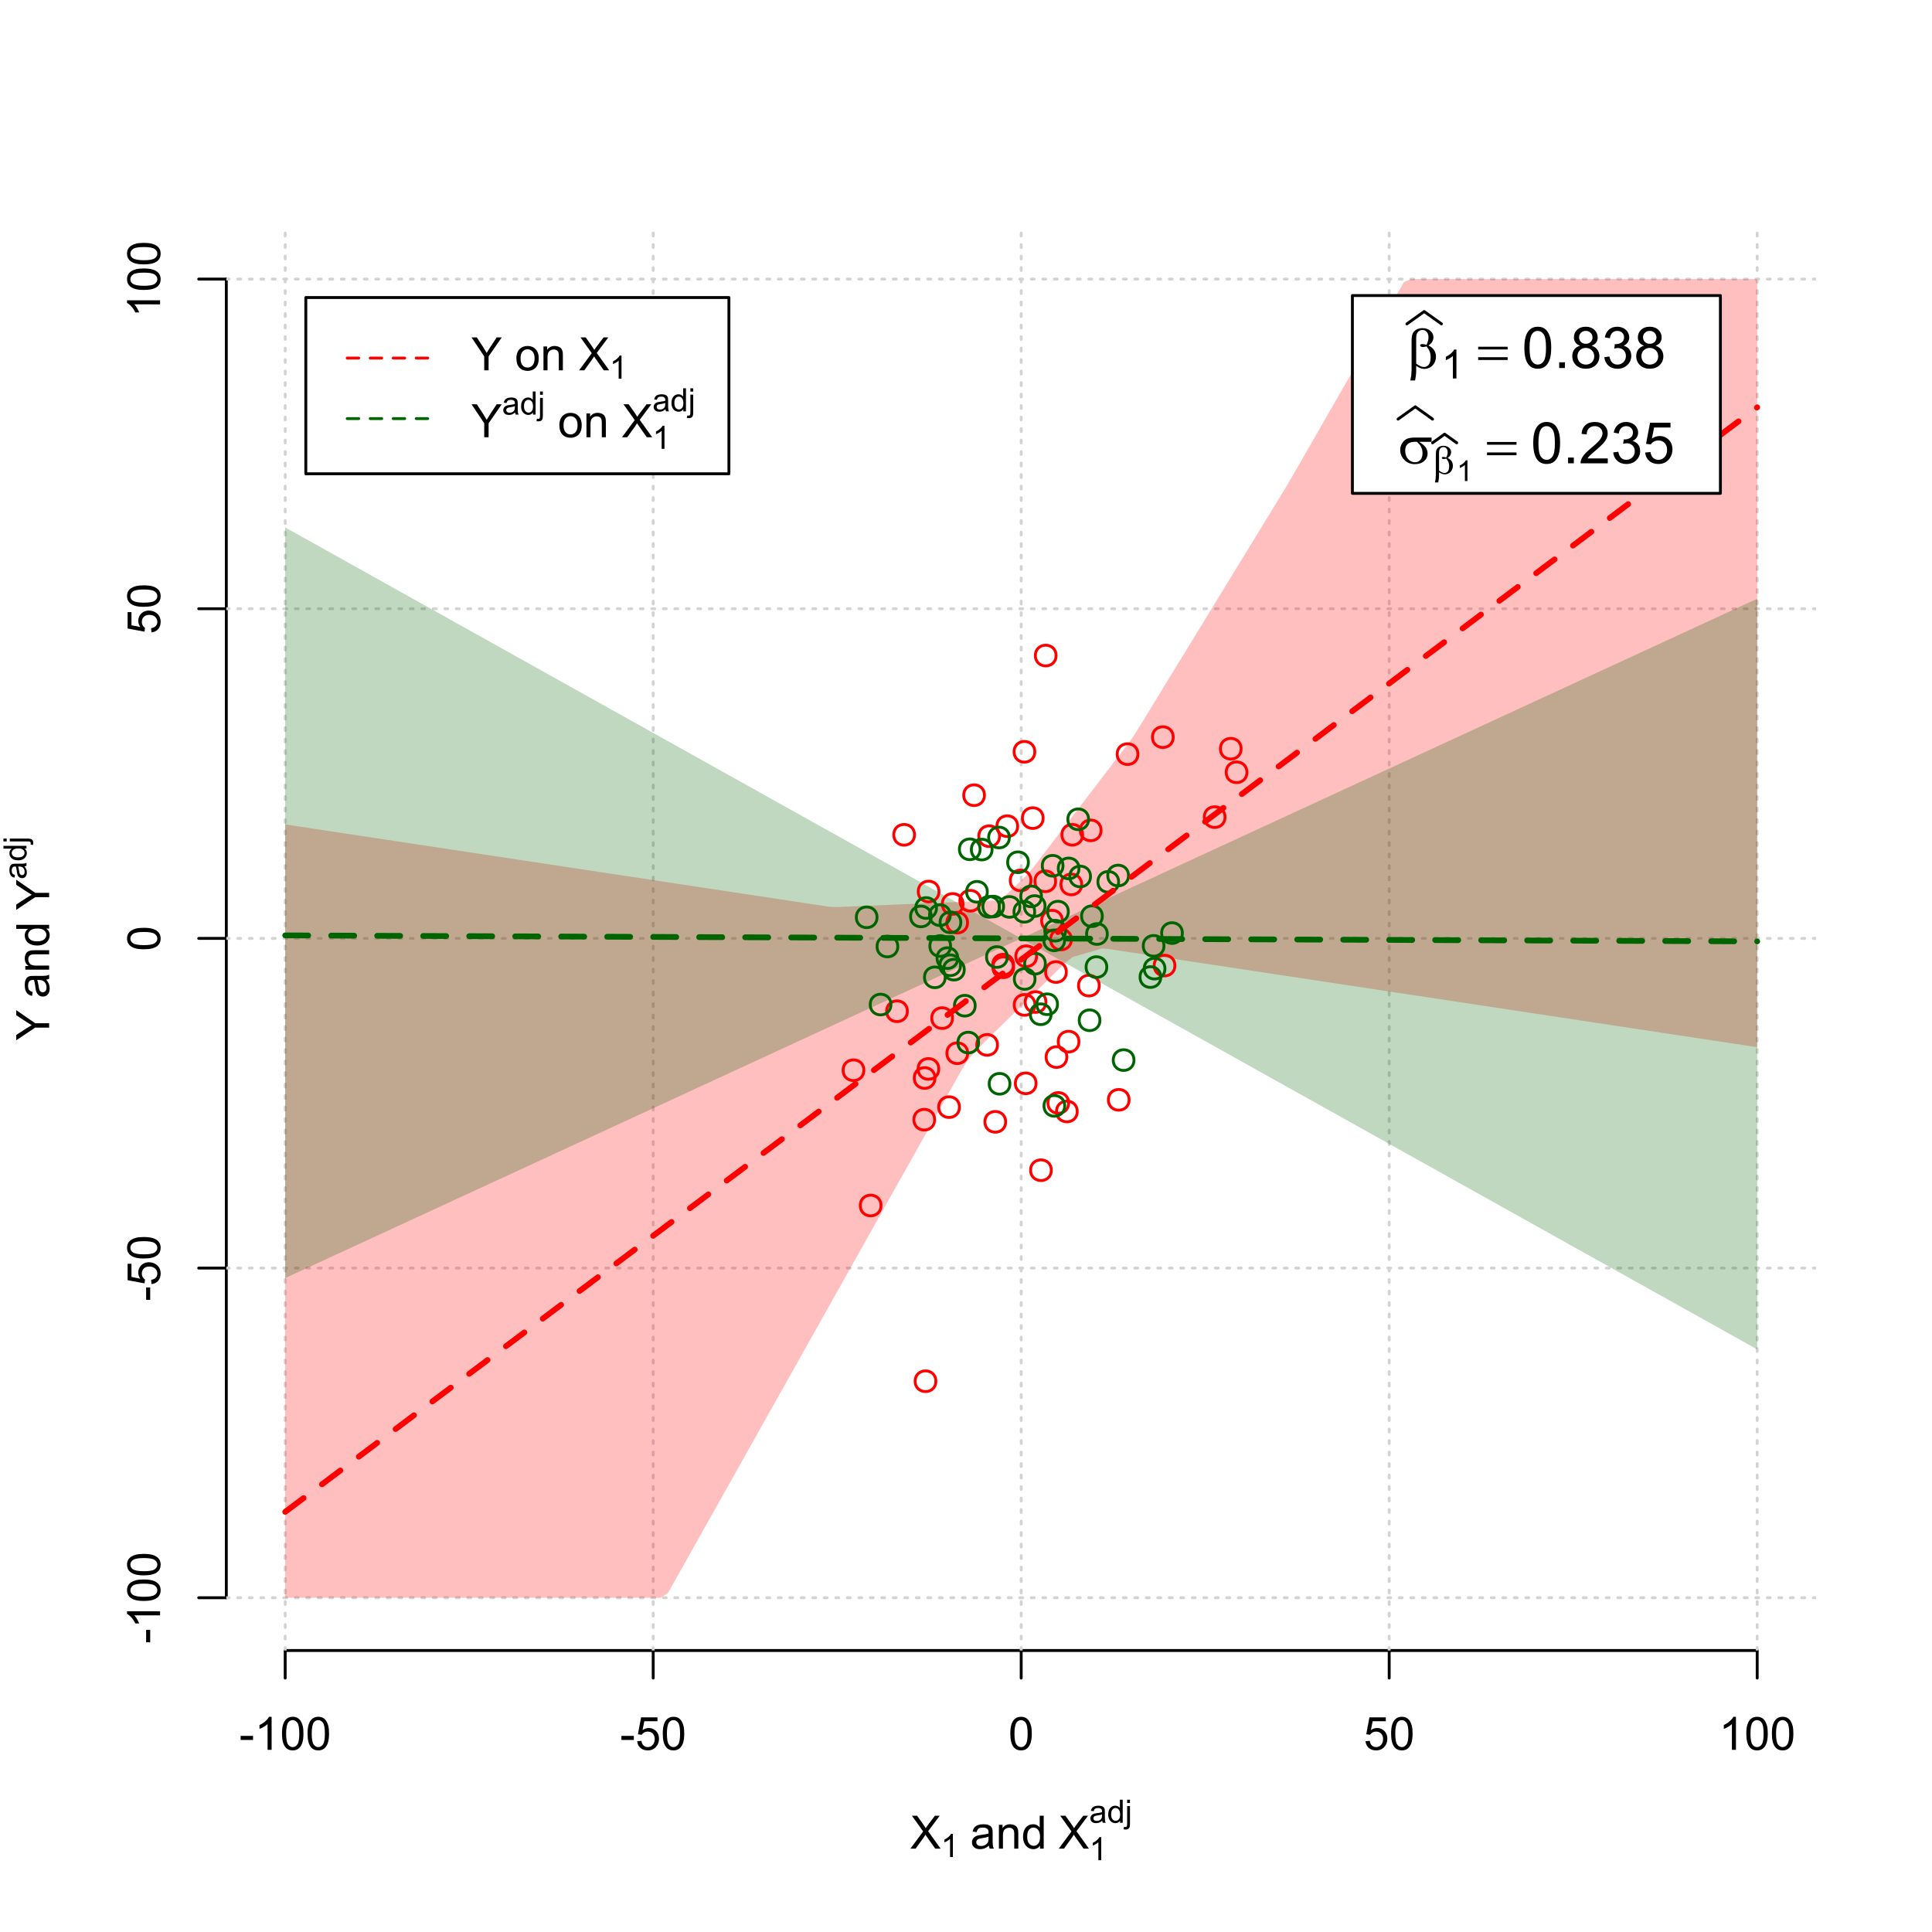 <?xml version="1.0" encoding="UTF-8"?>
<svg xmlns="http://www.w3.org/2000/svg" xmlns:xlink="http://www.w3.org/1999/xlink" width="504pt" height="504pt" viewBox="0 0 504 504" version="1.1">
<defs>
<g>
<symbol overflow="visible" id="glyph0-0">
<path style="stroke:none;" d="M 1.5 0 L 1.5 -7.5 L 7.5 -7.5 L 7.5 0 Z M 1.688 -0.188 L 7.312 -0.188 L 7.312 -7.312 L 1.688 -7.312 Z M 1.688 -0.188 "/>
</symbol>
<symbol overflow="visible" id="glyph0-1">
<path style="stroke:none;" d="M 0.055 0 L 3.375 -4.477 L 0.445 -8.59 L 1.797 -8.59 L 3.359 -6.387 C 3.68 -5.93 3.91 -5.578 4.047 -5.332 C 4.238 -5.645 4.465 -5.969 4.727 -6.312 L 6.457 -8.59 L 7.695 -8.59 L 4.676 -4.539 L 7.93 0 L 6.523 0 L 4.359 -3.062 C 4.238 -3.238 4.113 -3.43 3.984 -3.641 C 3.789 -3.324 3.652 -3.109 3.574 -2.992 L 1.418 0 Z M 0.055 0 "/>
</symbol>
<symbol overflow="visible" id="glyph0-2">
<path style="stroke:none;" d="M 4.852 -0.766 C 4.461 -0.434 4.082 -0.199 3.723 -0.062 C 3.355 0.074 2.969 0.141 2.562 0.141 C 1.875 0.141 1.352 -0.023 0.984 -0.359 C 0.617 -0.688 0.434 -1.117 0.434 -1.641 C 0.434 -1.945 0.5 -2.223 0.641 -2.473 C 0.777 -2.723 0.961 -2.926 1.188 -3.082 C 1.41 -3.234 1.664 -3.348 1.945 -3.43 C 2.152 -3.477 2.465 -3.531 2.883 -3.586 C 3.734 -3.688 4.359 -3.809 4.766 -3.949 C 4.766 -4.09 4.77 -4.18 4.77 -4.227 C 4.77 -4.648 4.668 -4.953 4.469 -5.133 C 4.199 -5.371 3.801 -5.488 3.27 -5.492 C 2.77 -5.488 2.402 -5.402 2.168 -5.23 C 1.934 -5.055 1.758 -4.746 1.648 -4.305 L 0.617 -4.445 C 0.707 -4.887 0.863 -5.242 1.078 -5.516 C 1.289 -5.781 1.598 -5.992 2.008 -6.141 C 2.41 -6.289 2.883 -6.363 3.422 -6.363 C 3.953 -6.363 4.383 -6.301 4.715 -6.176 C 5.047 -6.051 5.293 -5.891 5.449 -5.703 C 5.605 -5.512 5.715 -5.273 5.777 -4.984 C 5.809 -4.805 5.824 -4.48 5.828 -4.016 L 5.828 -2.609 C 5.824 -1.625 5.848 -1.004 5.895 -0.746 C 5.941 -0.484 6.031 -0.238 6.164 0 L 5.062 0 C 4.953 -0.219 4.883 -0.473 4.852 -0.766 Z M 4.766 -3.125 C 4.375 -2.965 3.801 -2.832 3.039 -2.727 C 2.605 -2.66 2.301 -2.59 2.121 -2.516 C 1.941 -2.434 1.801 -2.32 1.703 -2.172 C 1.605 -2.02 1.559 -1.852 1.559 -1.672 C 1.559 -1.387 1.664 -1.152 1.875 -0.969 C 2.086 -0.777 2.398 -0.684 2.812 -0.688 C 3.219 -0.684 3.578 -0.773 3.895 -0.953 C 4.211 -1.129 4.445 -1.371 4.594 -1.68 C 4.707 -1.918 4.762 -2.27 4.766 -2.734 Z M 4.766 -3.125 "/>
</symbol>
<symbol overflow="visible" id="glyph0-3">
<path style="stroke:none;" d="M 0.789 0 L 0.789 -6.223 L 1.742 -6.223 L 1.742 -5.336 C 2.195 -6.02 2.855 -6.363 3.719 -6.363 C 4.09 -6.363 4.434 -6.293 4.754 -6.16 C 5.066 -6.023 5.305 -5.848 5.461 -5.633 C 5.617 -5.41 5.727 -5.152 5.789 -4.852 C 5.828 -4.656 5.848 -4.312 5.848 -3.828 L 5.848 0 L 4.793 0 L 4.793 -3.785 C 4.793 -4.215 4.75 -4.535 4.668 -4.75 C 4.586 -4.961 4.441 -5.129 4.234 -5.258 C 4.023 -5.383 3.777 -5.449 3.5 -5.449 C 3.047 -5.449 2.66 -5.305 2.332 -5.02 C 2.004 -4.734 1.84 -4.195 1.844 -3.398 L 1.844 0 Z M 0.789 0 "/>
</symbol>
<symbol overflow="visible" id="glyph0-4">
<path style="stroke:none;" d="M 4.828 0 L 4.828 -0.785 C 4.43 -0.168 3.848 0.141 3.086 0.141 C 2.59 0.141 2.133 0.004 1.719 -0.27 C 1.297 -0.543 0.977 -0.922 0.75 -1.414 C 0.523 -1.898 0.41 -2.465 0.41 -3.105 C 0.41 -3.727 0.512 -4.289 0.719 -4.797 C 0.926 -5.301 1.238 -5.688 1.652 -5.957 C 2.066 -6.227 2.527 -6.363 3.039 -6.363 C 3.41 -6.363 3.746 -6.281 4.043 -6.125 C 4.336 -5.965 4.574 -5.762 4.758 -5.508 L 4.758 -8.59 L 5.805 -8.59 L 5.805 0 Z M 1.492 -3.105 C 1.488 -2.309 1.656 -1.711 1.996 -1.316 C 2.328 -0.922 2.727 -0.727 3.188 -0.727 C 3.648 -0.727 4.039 -0.914 4.359 -1.293 C 4.68 -1.668 4.84 -2.242 4.844 -3.016 C 4.84 -3.867 4.676 -4.492 4.352 -4.895 C 4.02 -5.289 3.617 -5.488 3.141 -5.492 C 2.672 -5.488 2.277 -5.297 1.965 -4.918 C 1.645 -4.531 1.488 -3.93 1.492 -3.105 Z M 1.492 -3.105 "/>
</symbol>
<symbol overflow="visible" id="glyph0-5">
<path style="stroke:none;" d="M 0.383 -2.578 L 0.383 -3.641 L 3.621 -3.641 L 3.621 -2.578 Z M 0.383 -2.578 "/>
</symbol>
<symbol overflow="visible" id="glyph0-6">
<path style="stroke:none;" d="M 4.469 0 L 3.414 0 L 3.414 -6.719 C 3.16 -6.477 2.828 -6.234 2.414 -5.996 C 2 -5.75 1.629 -5.57 1.305 -5.449 L 1.305 -6.469 C 1.895 -6.742 2.41 -7.078 2.852 -7.477 C 3.293 -7.871 3.605 -8.254 3.789 -8.625 L 4.469 -8.625 Z M 4.469 0 "/>
</symbol>
<symbol overflow="visible" id="glyph0-7">
<path style="stroke:none;" d="M 0.5 -4.234 C 0.496 -5.246 0.602 -6.062 0.812 -6.688 C 1.02 -7.305 1.328 -7.785 1.742 -8.121 C 2.148 -8.457 2.668 -8.625 3.297 -8.625 C 3.758 -8.625 4.164 -8.531 4.512 -8.348 C 4.855 -8.16 5.141 -7.891 5.371 -7.543 C 5.594 -7.191 5.773 -6.766 5.906 -6.266 C 6.035 -5.762 6.098 -5.086 6.102 -4.234 C 6.098 -3.227 5.996 -2.414 5.789 -1.797 C 5.578 -1.176 5.266 -0.695 4.859 -0.359 C 4.445 -0.02 3.926 0.145 3.297 0.148 C 2.465 0.145 1.816 -0.148 1.348 -0.742 C 0.781 -1.457 0.496 -2.621 0.5 -4.234 Z M 1.582 -4.234 C 1.582 -2.824 1.746 -1.887 2.074 -1.418 C 2.402 -0.949 2.809 -0.715 3.297 -0.719 C 3.777 -0.715 4.184 -0.949 4.52 -1.422 C 4.848 -1.887 5.016 -2.824 5.016 -4.234 C 5.016 -5.648 4.848 -6.59 4.52 -7.055 C 4.184 -7.516 3.773 -7.746 3.289 -7.75 C 2.801 -7.746 2.414 -7.543 2.125 -7.137 C 1.762 -6.613 1.582 -5.645 1.582 -4.234 Z M 1.582 -4.234 "/>
</symbol>
<symbol overflow="visible" id="glyph0-8">
<path style="stroke:none;" d="M 0.5 -2.25 L 1.605 -2.344 C 1.684 -1.805 1.871 -1.398 2.176 -1.125 C 2.473 -0.852 2.836 -0.715 3.258 -0.719 C 3.766 -0.715 4.195 -0.906 4.547 -1.293 C 4.898 -1.672 5.074 -2.18 5.074 -2.82 C 5.074 -3.414 4.902 -3.891 4.566 -4.242 C 4.227 -4.59 3.785 -4.762 3.242 -4.766 C 2.898 -4.762 2.594 -4.684 2.32 -4.531 C 2.047 -4.375 1.832 -4.176 1.676 -3.93 L 0.688 -4.062 L 1.516 -8.473 L 5.789 -8.473 L 5.789 -7.465 L 2.359 -7.465 L 1.898 -5.156 C 2.414 -5.516 2.953 -5.695 3.523 -5.695 C 4.27 -5.695 4.902 -5.434 5.422 -4.914 C 5.934 -4.395 6.191 -3.727 6.195 -2.914 C 6.191 -2.133 5.965 -1.461 5.516 -0.898 C 4.961 -0.199 4.211 0.145 3.258 0.148 C 2.477 0.145 1.836 -0.07 1.344 -0.508 C 0.844 -0.941 0.562 -1.523 0.5 -2.25 Z M 0.5 -2.25 "/>
</symbol>
<symbol overflow="visible" id="glyph0-9">
<path style="stroke:none;" d="M 3.344 0 L 3.344 -3.641 L 0.035 -8.59 L 1.418 -8.59 L 3.109 -6 C 3.418 -5.516 3.711 -5.031 3.984 -4.547 C 4.242 -4.992 4.555 -5.496 4.922 -6.062 L 6.586 -8.59 L 7.91 -8.59 L 4.484 -3.641 L 4.484 0 Z M 3.344 0 "/>
</symbol>
<symbol overflow="visible" id="glyph0-10">
<path style="stroke:none;" d=""/>
</symbol>
<symbol overflow="visible" id="glyph0-11">
<path style="stroke:none;" d="M 0.398 -3.109 C 0.398 -4.262 0.719 -5.117 1.359 -5.672 C 1.895 -6.133 2.547 -6.363 3.316 -6.363 C 4.172 -6.363 4.871 -6.082 5.414 -5.52 C 5.953 -4.957 6.223 -4.184 6.227 -3.199 C 6.223 -2.398 6.102 -1.766 5.867 -1.309 C 5.625 -0.848 5.277 -0.492 4.82 -0.238 C 4.359 0.016 3.859 0.141 3.316 0.141 C 2.441 0.141 1.734 -0.137 1.203 -0.695 C 0.664 -1.254 0.398 -2.059 0.398 -3.109 Z M 1.484 -3.109 C 1.48 -2.309 1.656 -1.711 2.004 -1.32 C 2.348 -0.922 2.785 -0.727 3.316 -0.727 C 3.84 -0.727 4.273 -0.926 4.621 -1.324 C 4.969 -1.723 5.145 -2.328 5.145 -3.148 C 5.145 -3.914 4.969 -4.496 4.617 -4.895 C 4.266 -5.289 3.832 -5.488 3.316 -5.492 C 2.785 -5.488 2.348 -5.293 2.004 -4.898 C 1.656 -4.5 1.48 -3.902 1.484 -3.109 Z M 1.484 -3.109 "/>
</symbol>
<symbol overflow="visible" id="glyph1-0">
<path style="stroke:none;" d="M 1.051 0 L 1.051 -5.25 L 5.25 -5.25 L 5.25 0 Z M 1.18 -0.133 L 5.117 -0.133 L 5.117 -5.117 L 1.18 -5.117 Z M 1.18 -0.133 "/>
</symbol>
<symbol overflow="visible" id="glyph1-1">
<path style="stroke:none;" d="M 3.129 0 L 2.391 0 L 2.391 -4.703 C 2.211 -4.531 1.977 -4.363 1.691 -4.195 C 1.398 -4.023 1.141 -3.895 0.914 -3.812 L 0.914 -4.527 C 1.328 -4.719 1.688 -4.953 1.996 -5.234 C 2.305 -5.508 2.523 -5.777 2.652 -6.039 L 3.129 -6.039 Z M 3.129 0 "/>
</symbol>
<symbol overflow="visible" id="glyph1-2">
<path style="stroke:none;" d="M 3.395 -0.539 C 3.117 -0.305 2.855 -0.137 2.605 -0.043 C 2.352 0.051 2.082 0.094 1.793 0.098 C 1.312 0.094 0.941 -0.02 0.688 -0.25 C 0.43 -0.48 0.305 -0.781 0.305 -1.148 C 0.305 -1.359 0.352 -1.551 0.449 -1.73 C 0.543 -1.902 0.668 -2.047 0.828 -2.156 C 0.984 -2.262 1.164 -2.34 1.363 -2.398 C 1.504 -2.434 1.723 -2.473 2.02 -2.512 C 2.609 -2.578 3.047 -2.664 3.336 -2.766 C 3.336 -2.867 3.34 -2.93 3.34 -2.957 C 3.34 -3.258 3.27 -3.469 3.129 -3.594 C 2.941 -3.758 2.66 -3.844 2.289 -3.844 C 1.941 -3.844 1.684 -3.781 1.52 -3.66 C 1.348 -3.535 1.227 -3.32 1.152 -3.016 L 0.43 -3.113 C 0.492 -3.418 0.602 -3.668 0.754 -3.863 C 0.902 -4.051 1.121 -4.199 1.406 -4.301 C 1.688 -4.402 2.016 -4.453 2.395 -4.453 C 2.766 -4.453 3.066 -4.406 3.301 -4.32 C 3.527 -4.23 3.699 -4.121 3.812 -3.992 C 3.918 -3.855 3.996 -3.691 4.043 -3.492 C 4.066 -3.363 4.078 -3.133 4.082 -2.809 L 4.082 -1.824 C 4.078 -1.137 4.094 -0.703 4.129 -0.523 C 4.156 -0.336 4.219 -0.164 4.316 0 L 3.543 0 C 3.465 -0.152 3.414 -0.332 3.395 -0.539 Z M 3.336 -2.188 C 3.062 -2.074 2.66 -1.98 2.129 -1.906 C 1.82 -1.859 1.605 -1.812 1.484 -1.758 C 1.355 -1.703 1.258 -1.621 1.191 -1.52 C 1.121 -1.41 1.09 -1.293 1.09 -1.168 C 1.09 -0.969 1.164 -0.805 1.312 -0.676 C 1.461 -0.543 1.68 -0.48 1.969 -0.48 C 2.25 -0.48 2.5 -0.539 2.727 -0.664 C 2.945 -0.785 3.109 -0.957 3.215 -1.176 C 3.293 -1.34 3.332 -1.586 3.336 -1.914 Z M 3.336 -2.188 "/>
</symbol>
<symbol overflow="visible" id="glyph1-3">
<path style="stroke:none;" d="M 3.379 0 L 3.379 -0.551 C 3.102 -0.121 2.695 0.094 2.16 0.098 C 1.812 0.094 1.492 0 1.203 -0.188 C 0.906 -0.379 0.68 -0.645 0.523 -0.988 C 0.359 -1.328 0.281 -1.723 0.285 -2.172 C 0.281 -2.605 0.355 -3 0.504 -3.355 C 0.648 -3.707 0.863 -3.977 1.156 -4.168 C 1.441 -4.355 1.766 -4.453 2.129 -4.453 C 2.387 -4.453 2.621 -4.395 2.828 -4.285 C 3.031 -4.172 3.199 -4.031 3.332 -3.855 L 3.332 -6.012 L 4.066 -6.012 L 4.066 0 Z M 1.047 -2.172 C 1.043 -1.613 1.16 -1.195 1.398 -0.922 C 1.629 -0.641 1.906 -0.504 2.23 -0.508 C 2.551 -0.504 2.824 -0.637 3.051 -0.902 C 3.273 -1.168 3.387 -1.57 3.391 -2.113 C 3.387 -2.707 3.273 -3.145 3.047 -3.426 C 2.816 -3.703 2.531 -3.844 2.199 -3.844 C 1.867 -3.844 1.594 -3.707 1.375 -3.441 C 1.152 -3.168 1.043 -2.746 1.047 -2.172 Z M 1.047 -2.172 "/>
</symbol>
<symbol overflow="visible" id="glyph1-4">
<path style="stroke:none;" d="M 0.551 -5.156 L 0.551 -6.012 L 1.289 -6.012 L 1.289 -5.156 Z M -0.387 1.691 L -0.246 1.062 C -0.098 1.098 0.016 1.117 0.102 1.121 C 0.25 1.117 0.363 1.066 0.438 0.969 C 0.512 0.867 0.551 0.621 0.551 0.223 L 0.551 -4.355 L 1.289 -4.355 L 1.289 0.238 C 1.289 0.773 1.219 1.148 1.078 1.359 C 0.898 1.633 0.602 1.77 0.191 1.77 C -0.008 1.77 -0.199 1.742 -0.387 1.691 Z M -0.387 1.691 "/>
</symbol>
<symbol overflow="visible" id="glyph2-0">
<path style="stroke:none;" d="M 0.602 0 L 0.602 -7.5 L 6.602 -7.5 L 6.602 0 Z M 0.789 -0.188 L 6.414 -0.188 L 6.414 -7.312 L 0.789 -7.312 Z M 0.789 -0.188 "/>
</symbol>
<symbol overflow="visible" id="glyph2-1">
<path style="stroke:none;" d=""/>
</symbol>
<symbol overflow="visible" id="glyph3-0">
<path style="stroke:none;" d="M 0 -1.5 L -7.5 -1.5 L -7.5 -7.5 L 0 -7.5 Z M -0.188 -1.688 L -0.188 -7.312 L -7.312 -7.312 L -7.312 -1.688 Z M -0.188 -1.688 "/>
</symbol>
<symbol overflow="visible" id="glyph3-1">
<path style="stroke:none;" d="M 0 -3.344 L -3.641 -3.348 L -8.59 -0.035 L -8.59 -1.418 L -6 -3.113 C -5.516 -3.422 -5.031 -3.715 -4.547 -3.984 C -4.992 -4.242 -5.496 -4.555 -6.062 -4.922 L -8.59 -6.586 L -8.59 -7.91 L -3.637 -4.484 L 0 -4.484 Z M 0 -3.344 "/>
</symbol>
<symbol overflow="visible" id="glyph3-2">
<path style="stroke:none;" d="M -0.766 -4.852 C -0.434 -4.461 -0.199 -4.082 -0.062 -3.723 C 0.074 -3.355 0.141 -2.969 0.141 -2.562 C 0.141 -1.875 -0.023 -1.352 -0.359 -0.984 C -0.688 -0.617 -1.117 -0.434 -1.641 -0.434 C -1.945 -0.434 -2.223 -0.5 -2.473 -0.641 C -2.723 -0.777 -2.926 -0.961 -3.082 -1.188 C -3.234 -1.41 -3.348 -1.664 -3.43 -1.945 C -3.477 -2.152 -3.531 -2.465 -3.586 -2.883 C -3.688 -3.734 -3.809 -4.359 -3.949 -4.766 C -4.09 -4.766 -4.18 -4.77 -4.227 -4.77 C -4.648 -4.77 -4.953 -4.668 -5.133 -4.469 C -5.371 -4.199 -5.488 -3.801 -5.492 -3.27 C -5.488 -2.773 -5.402 -2.406 -5.23 -2.172 C -5.055 -1.934 -4.746 -1.758 -4.305 -1.648 L -4.445 -0.617 C -4.887 -0.707 -5.242 -0.863 -5.516 -1.078 C -5.781 -1.293 -5.992 -1.602 -6.141 -2.012 C -6.289 -2.414 -6.363 -2.887 -6.363 -3.422 C -6.363 -3.953 -6.301 -4.383 -6.176 -4.715 C -6.051 -5.047 -5.891 -5.293 -5.703 -5.449 C -5.512 -5.605 -5.273 -5.715 -4.984 -5.777 C -4.805 -5.809 -4.48 -5.824 -4.016 -5.828 L -2.605 -5.828 C -1.625 -5.824 -1.004 -5.848 -0.746 -5.895 C -0.48 -5.941 -0.234 -6.031 0 -6.164 L 0 -5.062 C -0.219 -4.953 -0.473 -4.883 -0.766 -4.852 Z M -3.121 -4.766 C -2.961 -4.375 -2.828 -3.801 -2.727 -3.039 C -2.66 -2.605 -2.59 -2.301 -2.516 -2.121 C -2.434 -1.941 -2.32 -1.801 -2.172 -1.703 C -2.02 -1.605 -1.852 -1.559 -1.672 -1.559 C -1.387 -1.559 -1.152 -1.664 -0.965 -1.875 C -0.773 -2.086 -0.68 -2.398 -0.684 -2.812 C -0.68 -3.219 -0.77 -3.578 -0.949 -3.895 C -1.129 -4.211 -1.371 -4.445 -1.68 -4.594 C -1.918 -4.707 -2.27 -4.762 -2.734 -4.766 Z M -3.121 -4.766 "/>
</symbol>
<symbol overflow="visible" id="glyph3-3">
<path style="stroke:none;" d="M 0 -0.789 L -6.223 -0.793 L -6.223 -1.742 L -5.336 -1.742 C -6.02 -2.195 -6.363 -2.855 -6.363 -3.723 C -6.363 -4.09 -6.293 -4.434 -6.16 -4.754 C -6.023 -5.066 -5.848 -5.305 -5.633 -5.461 C -5.41 -5.617 -5.152 -5.727 -4.852 -5.789 C -4.656 -5.828 -4.312 -5.848 -3.824 -5.848 L 0 -5.848 L 0 -4.793 L -3.785 -4.793 C -4.215 -4.793 -4.535 -4.75 -4.75 -4.668 C -4.961 -4.586 -5.129 -4.441 -5.258 -4.234 C -5.383 -4.023 -5.449 -3.777 -5.449 -3.5 C -5.449 -3.047 -5.305 -2.66 -5.02 -2.336 C -4.734 -2.008 -4.195 -1.844 -3.398 -1.848 L 0 -1.844 Z M 0 -0.789 "/>
</symbol>
<symbol overflow="visible" id="glyph3-4">
<path style="stroke:none;" d="M 0 -4.828 L -0.785 -4.828 C -0.168 -4.43 0.141 -3.848 0.141 -3.086 C 0.141 -2.59 0.004 -2.133 -0.27 -1.719 C -0.543 -1.297 -0.922 -0.977 -1.414 -0.75 C -1.898 -0.523 -2.465 -0.41 -3.105 -0.41 C -3.727 -0.41 -4.289 -0.512 -4.797 -0.719 C -5.301 -0.926 -5.688 -1.238 -5.957 -1.652 C -6.227 -2.066 -6.363 -2.527 -6.363 -3.043 C -6.363 -3.414 -6.281 -3.75 -6.125 -4.043 C -5.965 -4.336 -5.762 -4.574 -5.508 -4.758 L -8.59 -4.758 L -8.59 -5.809 L 0 -5.805 Z M -3.105 -1.496 C -2.309 -1.492 -1.711 -1.66 -1.316 -1.996 C -0.922 -2.328 -0.727 -2.727 -0.727 -3.188 C -0.727 -3.648 -0.914 -4.039 -1.289 -4.359 C -1.664 -4.68 -2.238 -4.84 -3.016 -4.844 C -3.867 -4.84 -4.492 -4.676 -4.895 -4.352 C -5.289 -4.023 -5.488 -3.621 -5.492 -3.141 C -5.488 -2.672 -5.297 -2.277 -4.918 -1.965 C -4.531 -1.648 -3.93 -1.492 -3.105 -1.496 Z M -3.105 -1.496 "/>
</symbol>
<symbol overflow="visible" id="glyph3-5">
<path style="stroke:none;" d="M -2.578 -0.383 L -3.641 -0.383 L -3.641 -3.621 L -2.578 -3.621 Z M -2.578 -0.383 "/>
</symbol>
<symbol overflow="visible" id="glyph3-6">
<path style="stroke:none;" d="M 0 -4.469 L 0 -3.414 L -6.719 -3.418 C -6.477 -3.16 -6.234 -2.828 -5.996 -2.418 C -5.75 -2.004 -5.57 -1.633 -5.449 -1.309 L -6.469 -1.309 C -6.742 -1.895 -7.078 -2.41 -7.477 -2.852 C -7.871 -3.293 -8.254 -3.605 -8.625 -3.793 L -8.625 -4.473 Z M 0 -4.469 "/>
</symbol>
<symbol overflow="visible" id="glyph3-7">
<path style="stroke:none;" d="M -4.234 -0.5 C -5.246 -0.496 -6.062 -0.602 -6.688 -0.812 C -7.305 -1.02 -7.785 -1.328 -8.121 -1.742 C -8.457 -2.152 -8.625 -2.672 -8.625 -3.301 C -8.625 -3.758 -8.531 -4.164 -8.348 -4.512 C -8.16 -4.859 -7.891 -5.145 -7.543 -5.371 C -7.191 -5.594 -6.766 -5.773 -6.266 -5.906 C -5.762 -6.035 -5.086 -6.098 -4.234 -6.102 C -3.223 -6.098 -2.41 -5.996 -1.793 -5.789 C -1.176 -5.578 -0.695 -5.266 -0.359 -4.859 C -0.02 -4.445 0.145 -3.926 0.148 -3.297 C 0.145 -2.465 -0.148 -1.816 -0.742 -1.348 C -1.457 -0.781 -2.621 -0.496 -4.234 -0.5 Z M -4.234 -1.582 C -2.824 -1.582 -1.887 -1.746 -1.418 -2.074 C -0.949 -2.402 -0.715 -2.809 -0.719 -3.297 C -0.715 -3.777 -0.949 -4.184 -1.422 -4.52 C -1.887 -4.848 -2.824 -5.016 -4.234 -5.016 C -5.648 -5.016 -6.59 -4.848 -7.055 -4.52 C -7.516 -4.188 -7.746 -3.777 -7.75 -3.289 C -7.746 -2.801 -7.543 -2.414 -7.137 -2.129 C -6.613 -1.762 -5.645 -1.582 -4.234 -1.582 Z M -4.234 -1.582 "/>
</symbol>
<symbol overflow="visible" id="glyph3-8">
<path style="stroke:none;" d="M -2.25 -0.5 L -2.344 -1.605 C -1.805 -1.684 -1.398 -1.871 -1.125 -2.176 C -0.852 -2.473 -0.715 -2.836 -0.719 -3.258 C -0.715 -3.766 -0.906 -4.195 -1.293 -4.547 C -1.672 -4.898 -2.18 -5.074 -2.816 -5.074 C -3.414 -5.074 -3.891 -4.902 -4.242 -4.566 C -4.59 -4.227 -4.762 -3.785 -4.766 -3.242 C -4.762 -2.898 -4.684 -2.594 -4.531 -2.32 C -4.375 -2.047 -4.176 -1.832 -3.93 -1.676 L -4.062 -0.688 L -8.473 -1.52 L -8.473 -5.789 L -7.465 -5.789 L -7.465 -2.363 L -5.156 -1.898 C -5.516 -2.414 -5.695 -2.953 -5.695 -3.523 C -5.695 -4.27 -5.434 -4.902 -4.914 -5.422 C -4.395 -5.934 -3.727 -6.191 -2.91 -6.195 C -2.133 -6.191 -1.461 -5.965 -0.895 -5.516 C -0.199 -4.961 0.145 -4.211 0.148 -3.258 C 0.145 -2.477 -0.07 -1.836 -0.508 -1.344 C -0.941 -0.848 -1.523 -0.566 -2.25 -0.5 Z M -2.25 -0.5 "/>
</symbol>
<symbol overflow="visible" id="glyph4-0">
<path style="stroke:none;" d="M 0 -0.602 L -7.5 -0.605 L -7.5 -6.605 L 0 -6.602 Z M -0.188 -0.789 L -0.188 -6.414 L -7.312 -6.418 L -7.312 -0.793 Z M -0.188 -0.789 "/>
</symbol>
<symbol overflow="visible" id="glyph4-1">
<path style="stroke:none;" d=""/>
</symbol>
<symbol overflow="visible" id="glyph5-0">
<path style="stroke:none;" d="M 0 -1.051 L -5.25 -1.051 L -5.25 -5.25 L 0 -5.25 Z M -0.133 -1.18 L -0.133 -5.117 L -5.117 -5.117 L -5.117 -1.18 Z M -0.133 -1.18 "/>
</symbol>
<symbol overflow="visible" id="glyph5-1">
<path style="stroke:none;" d="M -0.539 -3.395 C -0.305 -3.117 -0.137 -2.855 -0.043 -2.605 C 0.051 -2.352 0.094 -2.082 0.098 -1.793 C 0.094 -1.312 -0.02 -0.941 -0.25 -0.688 C -0.48 -0.43 -0.781 -0.305 -1.148 -0.305 C -1.359 -0.305 -1.551 -0.352 -1.73 -0.449 C -1.902 -0.543 -2.047 -0.668 -2.156 -0.828 C -2.262 -0.984 -2.34 -1.164 -2.398 -1.363 C -2.434 -1.504 -2.473 -1.723 -2.512 -2.02 C -2.578 -2.609 -2.664 -3.047 -2.766 -3.336 C -2.867 -3.336 -2.93 -3.34 -2.957 -3.34 C -3.258 -3.34 -3.469 -3.27 -3.594 -3.129 C -3.758 -2.941 -3.844 -2.66 -3.844 -2.289 C -3.844 -1.941 -3.781 -1.684 -3.66 -1.52 C -3.535 -1.352 -3.32 -1.23 -3.016 -1.152 L -3.113 -0.43 C -3.418 -0.492 -3.668 -0.602 -3.863 -0.754 C -4.051 -0.902 -4.199 -1.121 -4.301 -1.406 C -4.402 -1.688 -4.453 -2.016 -4.453 -2.395 C -4.453 -2.766 -4.406 -3.066 -4.32 -3.301 C -4.23 -3.527 -4.121 -3.699 -3.992 -3.812 C -3.855 -3.918 -3.691 -3.996 -3.492 -4.043 C -3.363 -4.066 -3.133 -4.078 -2.809 -4.082 L -1.824 -4.082 C -1.137 -4.078 -0.703 -4.094 -0.523 -4.129 C -0.336 -4.156 -0.164 -4.219 0 -4.316 L 0 -3.543 C -0.152 -3.465 -0.332 -3.414 -0.539 -3.395 Z M -2.188 -3.336 C -2.074 -3.062 -1.98 -2.66 -1.906 -2.129 C -1.859 -1.82 -1.812 -1.605 -1.758 -1.484 C -1.703 -1.355 -1.621 -1.258 -1.52 -1.191 C -1.41 -1.121 -1.293 -1.09 -1.168 -1.09 C -0.969 -1.09 -0.805 -1.164 -0.676 -1.312 C -0.543 -1.461 -0.48 -1.68 -0.48 -1.969 C -0.48 -2.25 -0.539 -2.5 -0.664 -2.727 C -0.785 -2.945 -0.957 -3.109 -1.176 -3.215 C -1.34 -3.293 -1.586 -3.332 -1.914 -3.336 Z M -2.188 -3.336 "/>
</symbol>
<symbol overflow="visible" id="glyph5-2">
<path style="stroke:none;" d="M 0 -3.379 L -0.551 -3.379 C -0.121 -3.102 0.094 -2.695 0.098 -2.16 C 0.094 -1.812 0 -1.492 -0.188 -1.203 C -0.379 -0.906 -0.645 -0.684 -0.988 -0.527 C -1.328 -0.367 -1.723 -0.285 -2.172 -0.289 C -2.605 -0.285 -3 -0.359 -3.355 -0.504 C -3.707 -0.648 -3.977 -0.863 -4.168 -1.156 C -4.355 -1.441 -4.453 -1.766 -4.453 -2.129 C -4.453 -2.387 -4.395 -2.621 -4.285 -2.828 C -4.172 -3.031 -4.031 -3.199 -3.855 -3.332 L -6.012 -3.332 L -6.012 -4.066 L 0 -4.066 Z M -2.172 -1.047 C -1.613 -1.043 -1.195 -1.16 -0.922 -1.398 C -0.641 -1.629 -0.504 -1.906 -0.508 -2.23 C -0.504 -2.551 -0.637 -2.824 -0.902 -3.051 C -1.168 -3.273 -1.57 -3.387 -2.113 -3.391 C -2.707 -3.387 -3.145 -3.273 -3.426 -3.047 C -3.703 -2.816 -3.844 -2.531 -3.844 -2.199 C -3.844 -1.867 -3.707 -1.594 -3.441 -1.375 C -3.168 -1.152 -2.746 -1.043 -2.172 -1.047 Z M -2.172 -1.047 "/>
</symbol>
<symbol overflow="visible" id="glyph5-3">
<path style="stroke:none;" d="M -5.156 -0.551 L -6.012 -0.551 L -6.012 -1.289 L -5.156 -1.289 Z M 1.691 0.387 L 1.062 0.246 C 1.098 0.098 1.117 -0.016 1.121 -0.102 C 1.117 -0.25 1.066 -0.363 0.969 -0.438 C 0.867 -0.512 0.621 -0.551 0.223 -0.551 L -4.355 -0.551 L -4.355 -1.289 L 0.238 -1.289 C 0.773 -1.289 1.148 -1.219 1.359 -1.078 C 1.633 -0.898 1.77 -0.602 1.77 -0.191 C 1.77 0.008 1.742 0.199 1.691 0.387 Z M 1.691 0.387 "/>
</symbol>
<symbol overflow="visible" id="glyph6-0">
<path style="stroke:none;" d="M 0.754 0 L 0.754 -9.375 L 8.254 -9.375 L 8.254 0 Z M 0.988 -0.234 L 8.02 -0.234 L 8.02 -9.141 L 0.988 -9.141 Z M 0.988 -0.234 "/>
</symbol>
<symbol overflow="visible" id="glyph6-1">
<path style="stroke:none;" d="M 2.418 -0.57 L 2.418 0.668 C 2.414 1.457 2.316 2.312 2.125 3.238 L 0.887 3.238 C 1.016 2.629 1.094 2.215 1.121 2 C 1.18 1.312 1.211 0.812 1.215 0.5 L 1.215 -6.988 C 1.211 -7.859 1.297 -8.508 1.473 -8.93 C 1.645 -9.352 1.957 -9.703 2.41 -9.988 C 2.859 -10.27 3.402 -10.41 4.035 -10.414 C 4.906 -10.41 5.605 -10.176 6.129 -9.711 C 6.652 -9.238 6.914 -8.684 6.914 -8.043 C 6.914 -7.625 6.805 -7.23 6.594 -6.855 C 6.379 -6.48 6.051 -6.156 5.609 -5.891 C 6.914 -5.262 7.57 -4.289 7.574 -2.973 C 7.57 -2.383 7.434 -1.836 7.164 -1.332 C 6.887 -0.82 6.512 -0.434 6.035 -0.172 C 5.555 0.094 5.059 0.223 4.555 0.227 C 4.227 0.223 3.906 0.168 3.586 0.059 C 3.266 -0.051 2.875 -0.258 2.418 -0.57 Z M 2.418 -1.148 C 2.891 -0.816 3.305 -0.578 3.656 -0.434 C 3.918 -0.324 4.18 -0.27 4.445 -0.27 C 4.938 -0.27 5.352 -0.473 5.688 -0.879 C 6.02 -1.285 6.188 -1.93 6.188 -2.82 C 6.188 -3.375 6.105 -3.863 5.949 -4.281 C 5.785 -4.695 5.508 -5.152 5.113 -5.656 C 4.773 -5.539 4.484 -5.484 4.242 -5.484 C 3.945 -5.484 3.738 -5.527 3.621 -5.617 C 3.5 -5.703 3.438 -5.797 3.441 -5.902 C 3.438 -5.992 3.484 -6.078 3.578 -6.152 C 3.668 -6.223 3.816 -6.258 4.027 -6.262 C 4.262 -6.258 4.625 -6.195 5.113 -6.07 C 5.453 -6.75 5.625 -7.391 5.625 -8 C 5.625 -8.609 5.473 -9.086 5.172 -9.426 C 4.867 -9.758 4.492 -9.926 4.043 -9.93 C 3.477 -9.926 3.035 -9.688 2.727 -9.215 C 2.516 -8.895 2.414 -8.383 2.418 -7.684 Z M 2.418 -1.148 "/>
</symbol>
<symbol overflow="visible" id="glyph6-2">
<path style="stroke:none;" d="M 0.27 -5.559 L 7.961 -5.559 L 7.961 -4.848 L 0.27 -4.848 Z M 0.27 -2.828 L 7.961 -2.828 L 7.961 -2.102 L 0.27 -2.102 Z M 0.27 -2.828 "/>
</symbol>
<symbol overflow="visible" id="glyph6-3">
<path style="stroke:none;" d="M 8.746 -5.602 L 5.465 -5.602 C 6.199 -5.191 6.758 -4.734 7.141 -4.238 C 7.52 -3.738 7.711 -3.164 7.711 -2.512 C 7.711 -1.758 7.406 -1.113 6.801 -0.578 C 6.195 -0.043 5.387 0.223 4.371 0.227 C 3.301 0.223 2.398 -0.137 1.668 -0.863 C 0.934 -1.59 0.566 -2.469 0.57 -3.5 C 0.566 -4.117 0.723 -4.68 1.031 -5.184 C 1.336 -5.688 1.723 -6.066 2.199 -6.324 C 2.668 -6.578 3.391 -6.707 4.367 -6.711 L 8.746 -6.711 Z M 4.914 -5.602 C 4.707 -5.605 4.551 -5.605 4.445 -5.609 C 3.566 -5.605 2.918 -5.41 2.5 -5.023 C 2.074 -4.629 1.863 -4.078 1.867 -3.367 C 1.863 -2.434 2.113 -1.684 2.621 -1.117 C 3.121 -0.551 3.719 -0.27 4.41 -0.27 C 4.984 -0.27 5.457 -0.473 5.828 -0.887 C 6.199 -1.297 6.387 -1.895 6.387 -2.672 C 6.387 -3.797 5.895 -4.773 4.914 -5.602 Z M 4.914 -5.602 "/>
</symbol>
<symbol overflow="visible" id="glyph7-0">
<path style="stroke:none;" d="M 1.312 0 L 1.312 -6.562 L 6.562 -6.562 L 6.562 0 Z M 1.477 -0.164 L 6.398 -0.164 L 6.398 -6.398 L 1.477 -6.398 Z M 1.477 -0.164 "/>
</symbol>
<symbol overflow="visible" id="glyph7-1">
<path style="stroke:none;" d="M 3.91 0 L 2.988 0 L 2.988 -5.879 C 2.766 -5.664 2.473 -5.453 2.113 -5.242 C 1.75 -5.027 1.426 -4.871 1.145 -4.77 L 1.145 -5.66 C 1.656 -5.902 2.109 -6.195 2.496 -6.539 C 2.883 -6.883 3.156 -7.219 3.316 -7.547 L 3.91 -7.547 Z M 3.91 0 "/>
</symbol>
<symbol overflow="visible" id="glyph8-0">
<path style="stroke:none;" d="M 1.875 0 L 1.875 -9.375 L 9.375 -9.375 L 9.375 0 Z M 2.109 -0.234 L 9.141 -0.234 L 9.141 -9.141 L 2.109 -9.141 Z M 2.109 -0.234 "/>
</symbol>
<symbol overflow="visible" id="glyph8-1">
<path style="stroke:none;" d="M 0.621 -5.297 C 0.621 -6.562 0.75 -7.582 1.012 -8.359 C 1.273 -9.133 1.664 -9.73 2.18 -10.152 C 2.695 -10.57 3.344 -10.781 4.125 -10.781 C 4.699 -10.781 5.203 -10.664 5.641 -10.434 C 6.074 -10.199 6.434 -9.863 6.715 -9.43 C 6.996 -8.988 7.219 -8.457 7.383 -7.832 C 7.543 -7.203 7.621 -6.359 7.625 -5.297 C 7.621 -4.035 7.492 -3.016 7.234 -2.246 C 6.973 -1.469 6.586 -0.871 6.074 -0.449 C 5.559 -0.027 4.91 0.18 4.125 0.184 C 3.086 0.18 2.27 -0.188 1.684 -0.93 C 0.973 -1.82 0.621 -3.277 0.621 -5.297 Z M 1.977 -5.297 C 1.973 -3.531 2.18 -2.355 2.594 -1.777 C 3.004 -1.191 3.516 -0.902 4.125 -0.902 C 4.727 -0.902 5.234 -1.195 5.648 -1.781 C 6.062 -2.367 6.27 -3.539 6.27 -5.297 C 6.27 -7.062 6.062 -8.234 5.648 -8.816 C 5.234 -9.398 4.719 -9.691 4.109 -9.691 C 3.5 -9.691 3.02 -9.434 2.66 -8.922 C 2.203 -8.262 1.973 -7.055 1.977 -5.297 Z M 1.977 -5.297 "/>
</symbol>
<symbol overflow="visible" id="glyph8-2">
<path style="stroke:none;" d="M 1.363 0 L 1.363 -1.5 L 2.863 -1.5 L 2.863 0 Z M 1.363 0 "/>
</symbol>
<symbol overflow="visible" id="glyph8-3">
<path style="stroke:none;" d="M 2.652 -5.824 C 2.102 -6.023 1.695 -6.309 1.434 -6.68 C 1.168 -7.047 1.035 -7.488 1.039 -8.012 C 1.035 -8.789 1.316 -9.445 1.883 -9.98 C 2.441 -10.512 3.191 -10.781 4.125 -10.781 C 5.062 -10.781 5.816 -10.508 6.387 -9.965 C 6.957 -9.418 7.242 -8.754 7.242 -7.977 C 7.242 -7.477 7.109 -7.043 6.852 -6.676 C 6.586 -6.305 6.191 -6.023 5.66 -5.824 C 6.316 -5.605 6.816 -5.258 7.164 -4.781 C 7.508 -4.305 7.68 -3.734 7.684 -3.07 C 7.68 -2.148 7.355 -1.375 6.707 -0.754 C 6.055 -0.129 5.199 0.18 4.145 0.184 C 3.082 0.18 2.23 -0.129 1.582 -0.758 C 0.934 -1.383 0.609 -2.168 0.609 -3.105 C 0.609 -3.801 0.785 -4.383 1.141 -4.859 C 1.492 -5.328 1.996 -5.652 2.652 -5.824 Z M 2.387 -8.055 C 2.383 -7.547 2.547 -7.133 2.875 -6.812 C 3.199 -6.488 3.625 -6.328 4.152 -6.328 C 4.656 -6.328 5.074 -6.488 5.402 -6.809 C 5.727 -7.129 5.887 -7.52 5.891 -7.984 C 5.887 -8.465 5.719 -8.871 5.387 -9.199 C 5.051 -9.527 4.637 -9.691 4.137 -9.695 C 3.633 -9.691 3.215 -9.531 2.883 -9.211 C 2.551 -8.891 2.383 -8.504 2.387 -8.055 Z M 1.961 -3.098 C 1.957 -2.719 2.047 -2.355 2.227 -2.008 C 2.406 -1.652 2.672 -1.379 3.023 -1.191 C 3.375 -0.996 3.754 -0.902 4.16 -0.902 C 4.789 -0.902 5.309 -1.102 5.719 -1.508 C 6.129 -1.91 6.332 -2.426 6.336 -3.055 C 6.332 -3.688 6.121 -4.215 5.703 -4.629 C 5.277 -5.043 4.75 -5.25 4.117 -5.25 C 3.496 -5.25 2.98 -5.043 2.574 -4.633 C 2.16 -4.223 1.957 -3.711 1.961 -3.098 Z M 1.961 -3.098 "/>
</symbol>
<symbol overflow="visible" id="glyph8-4">
<path style="stroke:none;" d="M 0.629 -2.836 L 1.949 -3.012 C 2.098 -2.262 2.355 -1.723 2.719 -1.395 C 3.082 -1.066 3.523 -0.902 4.051 -0.902 C 4.668 -0.902 5.191 -1.117 5.621 -1.547 C 6.043 -1.977 6.258 -2.508 6.262 -3.141 C 6.258 -3.746 6.059 -4.246 5.668 -4.641 C 5.27 -5.031 4.77 -5.227 4.16 -5.23 C 3.91 -5.227 3.598 -5.176 3.23 -5.082 L 3.375 -6.242 C 3.461 -6.227 3.531 -6.223 3.59 -6.227 C 4.148 -6.223 4.652 -6.367 5.102 -6.664 C 5.551 -6.953 5.777 -7.406 5.777 -8.02 C 5.777 -8.5 5.613 -8.898 5.285 -9.219 C 4.957 -9.531 4.535 -9.691 4.02 -9.695 C 3.504 -9.691 3.074 -9.531 2.738 -9.211 C 2.395 -8.891 2.176 -8.406 2.078 -7.766 L 0.762 -8 C 0.922 -8.879 1.285 -9.562 1.859 -10.051 C 2.43 -10.535 3.141 -10.781 3.992 -10.781 C 4.574 -10.781 5.113 -10.652 5.609 -10.402 C 6.102 -10.148 6.48 -9.809 6.742 -9.375 C 7 -8.938 7.129 -8.477 7.133 -7.992 C 7.129 -7.527 7.004 -7.102 6.758 -6.723 C 6.508 -6.34 6.141 -6.039 5.656 -5.816 C 6.285 -5.664 6.777 -5.359 7.133 -4.902 C 7.48 -4.438 7.656 -3.859 7.66 -3.172 C 7.656 -2.23 7.316 -1.438 6.633 -0.785 C 5.949 -0.137 5.086 0.188 4.043 0.191 C 3.098 0.188 2.312 -0.09 1.695 -0.648 C 1.07 -1.207 0.715 -1.938 0.629 -2.836 Z M 0.629 -2.836 "/>
</symbol>
<symbol overflow="visible" id="glyph8-5">
<path style="stroke:none;" d="M 7.551 -1.266 L 7.551 0 L 0.453 0 C 0.438 -0.316 0.492 -0.621 0.609 -0.914 C 0.789 -1.398 1.078 -1.875 1.477 -2.344 C 1.875 -2.812 2.449 -3.352 3.199 -3.969 C 4.367 -4.922 5.156 -5.68 5.566 -6.242 C 5.973 -6.797 6.176 -7.328 6.18 -7.828 C 6.176 -8.352 5.988 -8.793 5.621 -9.152 C 5.246 -9.512 4.762 -9.691 4.16 -9.691 C 3.523 -9.691 3.016 -9.5 2.637 -9.117 C 2.254 -8.734 2.059 -8.207 2.059 -7.535 L 0.703 -7.676 C 0.797 -8.684 1.145 -9.453 1.75 -9.984 C 2.355 -10.516 3.168 -10.781 4.188 -10.781 C 5.215 -10.781 6.031 -10.492 6.633 -9.922 C 7.234 -9.348 7.535 -8.641 7.535 -7.801 C 7.535 -7.367 7.445 -6.945 7.27 -6.531 C 7.094 -6.113 6.801 -5.676 6.395 -5.223 C 5.984 -4.762 5.309 -4.133 4.367 -3.332 C 3.57 -2.664 3.062 -2.215 2.84 -1.98 C 2.613 -1.742 2.43 -1.504 2.285 -1.266 Z M 7.551 -1.266 "/>
</symbol>
<symbol overflow="visible" id="glyph8-6">
<path style="stroke:none;" d="M 0.621 -2.812 L 2.008 -2.93 C 2.105 -2.254 2.344 -1.746 2.719 -1.41 C 3.094 -1.07 3.543 -0.902 4.07 -0.902 C 4.703 -0.902 5.242 -1.141 5.684 -1.617 C 6.121 -2.094 6.34 -2.727 6.344 -3.523 C 6.34 -4.273 6.129 -4.867 5.707 -5.301 C 5.285 -5.734 4.73 -5.953 4.051 -5.953 C 3.621 -5.953 3.238 -5.855 2.898 -5.664 C 2.555 -5.469 2.285 -5.219 2.094 -4.914 L 0.855 -5.074 L 1.898 -10.59 L 7.234 -10.59 L 7.234 -9.332 L 2.953 -9.332 L 2.375 -6.445 C 3.016 -6.891 3.691 -7.113 4.402 -7.117 C 5.336 -7.113 6.129 -6.789 6.773 -6.145 C 7.418 -5.492 7.738 -4.656 7.742 -3.641 C 7.738 -2.664 7.457 -1.824 6.891 -1.121 C 6.203 -0.25 5.262 0.18 4.07 0.184 C 3.094 0.18 2.297 -0.09 1.68 -0.637 C 1.059 -1.18 0.707 -1.906 0.621 -2.812 Z M 0.621 -2.812 "/>
</symbol>
<symbol overflow="visible" id="glyph9-0">
<path style="stroke:none;" d="M 0.527 0 L 0.527 -6.562 L 5.777 -6.562 L 5.777 0 Z M 0.691 -0.164 L 5.613 -0.164 L 5.613 -6.398 L 0.691 -6.398 Z M 0.691 -0.164 "/>
</symbol>
<symbol overflow="visible" id="glyph9-1">
<path style="stroke:none;" d="M 1.691 -0.398 L 1.691 0.465 C 1.688 1.016 1.621 1.617 1.488 2.266 L 0.621 2.266 C 0.711 1.84 0.766 1.551 0.785 1.398 C 0.828 0.918 0.848 0.566 0.852 0.348 L 0.852 -4.891 C 0.848 -5.5 0.91 -5.953 1.031 -6.25 C 1.152 -6.543 1.371 -6.789 1.688 -6.992 C 2.004 -7.188 2.383 -7.289 2.824 -7.289 C 3.434 -7.289 3.922 -7.125 4.289 -6.797 C 4.656 -6.469 4.84 -6.078 4.84 -5.629 C 4.84 -5.336 4.766 -5.059 4.617 -4.801 C 4.469 -4.535 4.238 -4.309 3.926 -4.121 C 4.84 -3.68 5.297 -3 5.301 -2.082 C 5.297 -1.668 5.199 -1.285 5.012 -0.93 C 4.816 -0.574 4.555 -0.305 4.223 -0.117 C 3.887 0.066 3.543 0.156 3.188 0.16 C 2.957 0.156 2.73 0.117 2.508 0.039 C 2.281 -0.039 2.008 -0.184 1.691 -0.398 Z M 1.691 -0.805 C 2.02 -0.57 2.309 -0.402 2.559 -0.301 C 2.742 -0.223 2.926 -0.188 3.113 -0.191 C 3.453 -0.188 3.742 -0.328 3.98 -0.617 C 4.211 -0.898 4.328 -1.352 4.332 -1.973 C 4.328 -2.359 4.273 -2.699 4.164 -2.996 C 4.051 -3.285 3.855 -3.605 3.578 -3.957 C 3.34 -3.875 3.137 -3.836 2.969 -3.84 C 2.762 -3.836 2.617 -3.867 2.535 -3.93 C 2.449 -3.988 2.406 -4.055 2.41 -4.133 C 2.406 -4.195 2.441 -4.254 2.508 -4.305 C 2.57 -4.355 2.672 -4.383 2.82 -4.383 C 2.984 -4.383 3.238 -4.336 3.578 -4.25 C 3.816 -4.719 3.938 -5.168 3.938 -5.598 C 3.938 -6.027 3.828 -6.363 3.617 -6.598 C 3.402 -6.832 3.141 -6.949 2.828 -6.953 C 2.43 -6.949 2.121 -6.781 1.906 -6.449 C 1.758 -6.227 1.688 -5.871 1.691 -5.379 Z M 1.691 -0.805 "/>
</symbol>
<symbol overflow="visible" id="glyph10-0">
<path style="stroke:none;" d="M 0.938 0 L 0.938 -4.688 L 4.688 -4.688 L 4.688 0 Z M 1.055 -0.117 L 4.57 -0.117 L 4.57 -4.57 L 1.055 -4.57 Z M 1.055 -0.117 "/>
</symbol>
<symbol overflow="visible" id="glyph10-1">
<path style="stroke:none;" d="M 2.793 0 L 2.137 0 L 2.137 -4.199 C 1.977 -4.047 1.77 -3.895 1.512 -3.746 C 1.254 -3.59 1.02 -3.477 0.816 -3.406 L 0.816 -4.043 C 1.184 -4.215 1.508 -4.422 1.781 -4.672 C 2.055 -4.914 2.25 -5.156 2.371 -5.391 L 2.793 -5.391 Z M 2.793 0 "/>
</symbol>
</g>
<clipPath id="clip1">
  <path d="M 74 59.039 L 75 59.039 L 75 430.559 L 74 430.559 Z M 74 59.039 "/>
</clipPath>
<clipPath id="clip2">
  <path d="M 170 59.039 L 171 59.039 L 171 430.559 L 170 430.559 Z M 170 59.039 "/>
</clipPath>
<clipPath id="clip3">
  <path d="M 266 59.039 L 267 59.039 L 267 430.559 L 266 430.559 Z M 266 59.039 "/>
</clipPath>
<clipPath id="clip4">
  <path d="M 362 59.039 L 363 59.039 L 363 430.559 L 362 430.559 Z M 362 59.039 "/>
</clipPath>
<clipPath id="clip5">
  <path d="M 458 59.039 L 459 59.039 L 459 430.559 L 458 430.559 Z M 458 59.039 "/>
</clipPath>
<clipPath id="clip6">
  <path d="M 59.039 416 L 473.758 416 L 473.758 418 L 59.039 418 Z M 59.039 416 "/>
</clipPath>
<clipPath id="clip7">
  <path d="M 59.039 330 L 473.758 330 L 473.758 332 L 59.039 332 Z M 59.039 330 "/>
</clipPath>
<clipPath id="clip8">
  <path d="M 59.039 244 L 473.758 244 L 473.758 246 L 59.039 246 Z M 59.039 244 "/>
</clipPath>
<clipPath id="clip9">
  <path d="M 59.039 158 L 473.758 158 L 473.758 160 L 59.039 160 Z M 59.039 158 "/>
</clipPath>
<clipPath id="clip10">
  <path d="M 59.039 72 L 473.758 72 L 473.758 74 L 59.039 74 Z M 59.039 72 "/>
</clipPath>
</defs>
<g id="surface1381">
<rect x="0" y="0" width="504" height="504" style="fill:rgb(100%,100%,100%);fill-opacity:1;stroke:none;"/>
<g style="fill:rgb(0%,0%,0%);fill-opacity:1;">
  <use xlink:href="#glyph0-1" x="237.445" y="482.25"/>
</g>
<g style="fill:rgb(0%,0%,0%);fill-opacity:1;">
  <use xlink:href="#glyph1-1" x="245.449" y="484.426"/>
</g>
<g style="fill:rgb(0%,0%,0%);fill-opacity:1;">
  <use xlink:href="#glyph2-1" x="250.121" y="482.25"/>
</g>
<g style="fill:rgb(0%,0%,0%);fill-opacity:1;">
  <use xlink:href="#glyph0-2" x="253.121" y="482.25"/>
</g>
<g style="fill:rgb(0%,0%,0%);fill-opacity:1;">
  <use xlink:href="#glyph0-3" x="259.793" y="482.25"/>
</g>
<g style="fill:rgb(0%,0%,0%);fill-opacity:1;">
  <use xlink:href="#glyph0-4" x="266.469" y="482.25"/>
</g>
<g style="fill:rgb(0%,0%,0%);fill-opacity:1;">
  <use xlink:href="#glyph2-1" x="273.141" y="482.25"/>
</g>
<g style="fill:rgb(0%,0%,0%);fill-opacity:1;">
  <use xlink:href="#glyph0-1" x="276.141" y="482.25"/>
</g>
<g style="fill:rgb(0%,0%,0%);fill-opacity:1;">
  <use xlink:href="#glyph1-1" x="284.145" y="485.281"/>
</g>
<g style="fill:rgb(0%,0%,0%);fill-opacity:1;">
  <use xlink:href="#glyph1-2" x="284.145" y="475.504"/>
</g>
<g style="fill:rgb(0%,0%,0%);fill-opacity:1;">
  <use xlink:href="#glyph1-3" x="288.816" y="475.504"/>
</g>
<g style="fill:rgb(0%,0%,0%);fill-opacity:1;">
  <use xlink:href="#glyph1-4" x="293.488" y="475.504"/>
</g>
<g style="fill:rgb(0%,0%,0%);fill-opacity:1;">
  <use xlink:href="#glyph3-1" x="12.82" y="271.418"/>
</g>
<g style="fill:rgb(0%,0%,0%);fill-opacity:1;">
  <use xlink:href="#glyph4-1" x="12.82" y="263.414"/>
</g>
<g style="fill:rgb(0%,0%,0%);fill-opacity:1;">
  <use xlink:href="#glyph3-2" x="12.82" y="260.414"/>
</g>
<g style="fill:rgb(0%,0%,0%);fill-opacity:1;">
  <use xlink:href="#glyph3-3" x="12.82" y="253.742"/>
</g>
<g style="fill:rgb(0%,0%,0%);fill-opacity:1;">
  <use xlink:href="#glyph3-4" x="12.82" y="247.066"/>
</g>
<g style="fill:rgb(0%,0%,0%);fill-opacity:1;">
  <use xlink:href="#glyph4-1" x="12.82" y="240.395"/>
</g>
<g style="fill:rgb(0%,0%,0%);fill-opacity:1;">
  <use xlink:href="#glyph3-1" x="12.82" y="237.395"/>
</g>
<g style="fill:rgb(0%,0%,0%);fill-opacity:1;">
  <use xlink:href="#glyph5-1" x="6.906" y="229.391"/>
</g>
<g style="fill:rgb(0%,0%,0%);fill-opacity:1;">
  <use xlink:href="#glyph5-2" x="6.906" y="224.719"/>
</g>
<g style="fill:rgb(0%,0%,0%);fill-opacity:1;">
  <use xlink:href="#glyph5-3" x="6.906" y="220.047"/>
</g>
<path style="fill:none;stroke-width:0.75;stroke-linecap:round;stroke-linejoin:round;stroke:rgb(0%,0%,0%);stroke-opacity:1;stroke-miterlimit:10;" d="M 74.398 430.559 L 458.398 430.559 "/>
<path style="fill:none;stroke-width:0.75;stroke-linecap:round;stroke-linejoin:round;stroke:rgb(0%,0%,0%);stroke-opacity:1;stroke-miterlimit:10;" d="M 74.398 430.559 L 74.398 437.762 "/>
<path style="fill:none;stroke-width:0.75;stroke-linecap:round;stroke-linejoin:round;stroke:rgb(0%,0%,0%);stroke-opacity:1;stroke-miterlimit:10;" d="M 170.398 430.559 L 170.398 437.762 "/>
<path style="fill:none;stroke-width:0.75;stroke-linecap:round;stroke-linejoin:round;stroke:rgb(0%,0%,0%);stroke-opacity:1;stroke-miterlimit:10;" d="M 266.398 430.559 L 266.398 437.762 "/>
<path style="fill:none;stroke-width:0.75;stroke-linecap:round;stroke-linejoin:round;stroke:rgb(0%,0%,0%);stroke-opacity:1;stroke-miterlimit:10;" d="M 362.398 430.559 L 362.398 437.762 "/>
<path style="fill:none;stroke-width:0.75;stroke-linecap:round;stroke-linejoin:round;stroke:rgb(0%,0%,0%);stroke-opacity:1;stroke-miterlimit:10;" d="M 458.398 430.559 L 458.398 437.762 "/>
<g style="fill:rgb(0%,0%,0%);fill-opacity:1;">
  <use xlink:href="#glyph0-5" x="62.391" y="456.48"/>
  <use xlink:href="#glyph0-6" x="66.387" y="456.48"/>
  <use xlink:href="#glyph0-7" x="73.061" y="456.48"/>
  <use xlink:href="#glyph0-7" x="79.734" y="456.48"/>
</g>
<g style="fill:rgb(0%,0%,0%);fill-opacity:1;">
  <use xlink:href="#glyph0-5" x="161.727" y="456.48"/>
  <use xlink:href="#glyph0-8" x="165.723" y="456.48"/>
  <use xlink:href="#glyph0-7" x="172.396" y="456.48"/>
</g>
<g style="fill:rgb(0%,0%,0%);fill-opacity:1;">
  <use xlink:href="#glyph0-7" x="263.062" y="456.48"/>
</g>
<g style="fill:rgb(0%,0%,0%);fill-opacity:1;">
  <use xlink:href="#glyph0-8" x="355.727" y="456.48"/>
  <use xlink:href="#glyph0-7" x="362.4" y="456.48"/>
</g>
<g style="fill:rgb(0%,0%,0%);fill-opacity:1;">
  <use xlink:href="#glyph0-6" x="448.387" y="456.48"/>
  <use xlink:href="#glyph0-7" x="455.061" y="456.48"/>
  <use xlink:href="#glyph0-7" x="461.734" y="456.48"/>
</g>
<path style="fill:none;stroke-width:0.75;stroke-linecap:round;stroke-linejoin:round;stroke:rgb(0%,0%,0%);stroke-opacity:1;stroke-miterlimit:10;" d="M 59.039 416.801 L 59.039 72.801 "/>
<path style="fill:none;stroke-width:0.75;stroke-linecap:round;stroke-linejoin:round;stroke:rgb(0%,0%,0%);stroke-opacity:1;stroke-miterlimit:10;" d="M 59.039 416.801 L 51.84 416.801 "/>
<path style="fill:none;stroke-width:0.75;stroke-linecap:round;stroke-linejoin:round;stroke:rgb(0%,0%,0%);stroke-opacity:1;stroke-miterlimit:10;" d="M 59.039 330.801 L 51.84 330.801 "/>
<path style="fill:none;stroke-width:0.75;stroke-linecap:round;stroke-linejoin:round;stroke:rgb(0%,0%,0%);stroke-opacity:1;stroke-miterlimit:10;" d="M 59.039 244.801 L 51.84 244.801 "/>
<path style="fill:none;stroke-width:0.75;stroke-linecap:round;stroke-linejoin:round;stroke:rgb(0%,0%,0%);stroke-opacity:1;stroke-miterlimit:10;" d="M 59.039 158.801 L 51.84 158.801 "/>
<path style="fill:none;stroke-width:0.75;stroke-linecap:round;stroke-linejoin:round;stroke:rgb(0%,0%,0%);stroke-opacity:1;stroke-miterlimit:10;" d="M 59.039 72.801 L 51.84 72.801 "/>
<g style="fill:rgb(0%,0%,0%);fill-opacity:1;">
  <use xlink:href="#glyph3-5" x="41.762" y="428.809"/>
  <use xlink:href="#glyph3-6" x="41.762" y="424.812"/>
  <use xlink:href="#glyph3-7" x="41.762" y="418.139"/>
  <use xlink:href="#glyph3-7" x="41.762" y="411.465"/>
</g>
<g style="fill:rgb(0%,0%,0%);fill-opacity:1;">
  <use xlink:href="#glyph3-5" x="41.762" y="339.473"/>
  <use xlink:href="#glyph3-8" x="41.762" y="335.477"/>
  <use xlink:href="#glyph3-7" x="41.762" y="328.803"/>
</g>
<g style="fill:rgb(0%,0%,0%);fill-opacity:1;">
  <use xlink:href="#glyph3-7" x="41.762" y="248.137"/>
</g>
<g style="fill:rgb(0%,0%,0%);fill-opacity:1;">
  <use xlink:href="#glyph3-8" x="41.762" y="165.473"/>
  <use xlink:href="#glyph3-7" x="41.762" y="158.799"/>
</g>
<g style="fill:rgb(0%,0%,0%);fill-opacity:1;">
  <use xlink:href="#glyph3-6" x="41.762" y="82.812"/>
  <use xlink:href="#glyph3-7" x="41.762" y="76.139"/>
  <use xlink:href="#glyph3-7" x="41.762" y="69.465"/>
</g>
<g clip-path="url(#clip1)" clip-rule="nonzero">
<path style="fill:none;stroke-width:0.75;stroke-linecap:round;stroke-linejoin:round;stroke:rgb(82.745%,82.745%,82.745%);stroke-opacity:1;stroke-dasharray:0.75,2.25;stroke-miterlimit:10;" d="M 74.398 430.559 L 74.398 59.039 "/>
</g>
<g clip-path="url(#clip2)" clip-rule="nonzero">
<path style="fill:none;stroke-width:0.75;stroke-linecap:round;stroke-linejoin:round;stroke:rgb(82.745%,82.745%,82.745%);stroke-opacity:1;stroke-dasharray:0.75,2.25;stroke-miterlimit:10;" d="M 170.398 430.559 L 170.398 59.039 "/>
</g>
<g clip-path="url(#clip3)" clip-rule="nonzero">
<path style="fill:none;stroke-width:0.75;stroke-linecap:round;stroke-linejoin:round;stroke:rgb(82.745%,82.745%,82.745%);stroke-opacity:1;stroke-dasharray:0.75,2.25;stroke-miterlimit:10;" d="M 266.398 430.559 L 266.398 59.039 "/>
</g>
<g clip-path="url(#clip4)" clip-rule="nonzero">
<path style="fill:none;stroke-width:0.75;stroke-linecap:round;stroke-linejoin:round;stroke:rgb(82.745%,82.745%,82.745%);stroke-opacity:1;stroke-dasharray:0.75,2.25;stroke-miterlimit:10;" d="M 362.398 430.559 L 362.398 59.039 "/>
</g>
<g clip-path="url(#clip5)" clip-rule="nonzero">
<path style="fill:none;stroke-width:0.75;stroke-linecap:round;stroke-linejoin:round;stroke:rgb(82.745%,82.745%,82.745%);stroke-opacity:1;stroke-dasharray:0.75,2.25;stroke-miterlimit:10;" d="M 458.398 430.559 L 458.398 59.039 "/>
</g>
<g clip-path="url(#clip6)" clip-rule="nonzero">
<path style="fill:none;stroke-width:0.75;stroke-linecap:round;stroke-linejoin:round;stroke:rgb(82.745%,82.745%,82.745%);stroke-opacity:1;stroke-dasharray:0.75,2.25;stroke-miterlimit:10;" d="M 59.039 416.801 L 473.762 416.801 "/>
</g>
<g clip-path="url(#clip7)" clip-rule="nonzero">
<path style="fill:none;stroke-width:0.75;stroke-linecap:round;stroke-linejoin:round;stroke:rgb(82.745%,82.745%,82.745%);stroke-opacity:1;stroke-dasharray:0.75,2.25;stroke-miterlimit:10;" d="M 59.039 330.801 L 473.762 330.801 "/>
</g>
<g clip-path="url(#clip8)" clip-rule="nonzero">
<path style="fill:none;stroke-width:0.75;stroke-linecap:round;stroke-linejoin:round;stroke:rgb(82.745%,82.745%,82.745%);stroke-opacity:1;stroke-dasharray:0.75,2.25;stroke-miterlimit:10;" d="M 59.039 244.801 L 473.762 244.801 "/>
</g>
<g clip-path="url(#clip9)" clip-rule="nonzero">
<path style="fill:none;stroke-width:0.75;stroke-linecap:round;stroke-linejoin:round;stroke:rgb(82.745%,82.745%,82.745%);stroke-opacity:1;stroke-dasharray:0.75,2.25;stroke-miterlimit:10;" d="M 59.039 158.801 L 473.762 158.801 "/>
</g>
<g clip-path="url(#clip10)" clip-rule="nonzero">
<path style="fill:none;stroke-width:0.75;stroke-linecap:round;stroke-linejoin:round;stroke:rgb(82.745%,82.745%,82.745%);stroke-opacity:1;stroke-dasharray:0.75,2.25;stroke-miterlimit:10;" d="M 59.039 72.801 L 473.762 72.801 "/>
</g>
<path style=" stroke:none;fill-rule:nonzero;fill:rgb(100%,0%,0%);fill-opacity:0.251;" d="M 74.398 186.004 L 74.398 215.062 L 76.32 215.352 L 78.238 215.645 L 80.16 215.934 L 82.078 216.227 L 85.922 216.805 L 87.84 217.098 L 89.762 217.387 L 91.68 217.68 L 93.602 217.969 L 95.52 218.258 L 97.441 218.551 L 99.359 218.84 L 101.281 219.129 L 103.199 219.422 L 105.121 219.711 L 107.039 220.004 L 108.961 220.293 L 110.879 220.582 L 112.801 220.875 L 114.719 221.164 L 116.641 221.457 L 118.559 221.746 L 120.48 222.035 L 122.398 222.328 L 124.32 222.617 L 126.238 222.91 L 128.16 223.199 L 130.078 223.488 L 132 223.781 L 133.922 224.07 L 135.84 224.359 L 137.762 224.652 L 139.68 224.941 L 141.602 225.234 L 143.52 225.523 L 145.441 225.812 L 147.359 226.105 L 149.281 226.395 L 151.199 226.688 L 153.121 226.977 L 155.039 227.266 L 156.961 227.559 L 158.879 227.848 L 160.801 228.141 L 162.719 228.43 L 164.641 228.719 L 166.559 229.012 L 168.48 229.301 L 170.398 229.59 L 172.32 229.883 L 174.238 230.172 L 176.16 230.465 L 178.078 230.754 L 180 231.043 L 181.922 231.336 L 183.84 231.625 L 185.762 231.918 L 187.68 232.207 L 189.602 232.496 L 191.52 232.789 L 193.441 233.078 L 195.359 233.367 L 197.281 233.66 L 199.199 233.949 L 201.121 234.242 L 203.039 234.531 L 204.961 234.82 L 206.879 235.113 L 208.801 235.402 L 210.719 235.695 L 212.641 235.984 L 214.559 236.273 L 216.48 236.566 L 218.398 236.629 L 220.32 236.547 L 222.238 236.465 L 224.16 236.387 L 226.078 236.305 L 229.922 236.141 L 231.84 236.062 L 233.762 235.98 L 235.68 235.898 L 237.602 235.82 L 239.52 235.738 L 241.441 235.656 L 243.359 235.574 L 245.281 235.496 L 247.199 235.414 L 249.121 235.332 L 251.039 235.254 L 252.961 235.172 L 254.879 235.09 L 256.801 235.008 L 258.719 234.93 L 260.641 234.848 L 262.559 233.371 L 264.48 231.523 L 266.398 229.676 L 268.32 227.832 L 270.238 225.391 L 272.16 222.883 L 274.078 220.375 L 277.922 215.359 L 279.84 212.855 L 281.762 210.348 L 283.68 207.84 L 285.602 205.332 L 287.52 202.824 L 289.441 200.316 L 291.359 197.809 L 293.281 195.301 L 295.199 192.793 L 297.121 189.789 L 299.039 186.648 L 300.961 183.508 L 302.879 180.371 L 304.801 177.23 L 306.719 174.09 L 308.641 170.953 L 310.559 167.812 L 312.48 164.672 L 314.398 161.535 L 316.32 158.395 L 318.238 155.254 L 320.16 152.117 L 322.078 148.977 L 324 145.836 L 325.922 142.699 L 327.84 139.559 L 329.762 136.418 L 331.68 133.281 L 333.602 130.141 L 335.52 127 L 337.441 123.703 L 339.359 120.363 L 341.281 117.023 L 343.199 113.684 L 345.121 110.34 L 347.039 107 L 348.961 103.66 L 350.879 100.316 L 352.801 96.977 L 354.719 93.637 L 356.641 90.297 L 358.559 86.953 L 360.48 83.613 L 362.398 80.273 L 364.32 76.934 L 366.238 73.59 L 368.16 72.801 L 458.398 72.801 L 458.398 302.234 L 458.398 273.18 L 456.48 272.887 L 454.559 272.598 L 452.641 272.305 L 450.719 272.016 L 448.801 271.727 L 446.879 271.434 L 444.961 271.145 L 443.039 270.852 L 441.121 270.562 L 439.199 270.273 L 437.281 269.98 L 435.359 269.691 L 433.441 269.402 L 431.52 269.109 L 429.602 268.82 L 427.68 268.527 L 425.762 268.238 L 423.84 267.949 L 421.922 267.656 L 420 267.367 L 418.078 267.074 L 416.16 266.785 L 414.238 266.496 L 412.32 266.203 L 410.398 265.914 L 408.48 265.621 L 406.559 265.332 L 404.641 265.043 L 402.719 264.75 L 400.801 264.461 L 398.879 264.172 L 396.961 263.879 L 395.039 263.59 L 393.121 263.297 L 391.199 263.008 L 389.281 262.719 L 387.359 262.426 L 385.441 262.137 L 383.52 261.844 L 381.602 261.555 L 379.68 261.266 L 377.762 260.973 L 375.84 260.684 L 373.922 260.395 L 372 260.102 L 370.078 259.812 L 368.16 259.52 L 366.238 259.23 L 364.32 258.941 L 362.398 258.648 L 360.48 258.359 L 358.559 258.066 L 356.641 257.777 L 354.719 257.488 L 352.801 257.195 L 350.879 256.906 L 348.961 256.613 L 347.039 256.324 L 345.121 256.035 L 343.199 255.742 L 341.281 255.453 L 339.359 255.164 L 337.441 254.871 L 335.52 254.582 L 333.602 254.289 L 331.68 254 L 329.762 253.711 L 327.84 253.418 L 325.922 253.129 L 324 252.836 L 322.078 252.547 L 320.16 252.258 L 318.238 251.965 L 316.32 251.676 L 314.398 251.387 L 312.48 251.094 L 310.559 250.805 L 308.641 250.512 L 306.719 250.223 L 304.801 249.934 L 302.879 249.641 L 300.961 249.352 L 299.039 249.059 L 297.121 248.77 L 295.199 248.48 L 293.281 248.188 L 291.359 247.898 L 289.441 247.605 L 287.52 247.422 L 285.602 247.98 L 283.68 248.539 L 281.762 249.098 L 279.84 249.656 L 277.922 251.148 L 274.078 254.922 L 272.16 256.809 L 270.238 258.691 L 268.32 260.578 L 266.398 262.465 L 264.48 264.348 L 262.559 266.234 L 260.641 268.121 L 258.719 270.008 L 256.801 271.891 L 254.879 273.777 L 252.961 275.914 L 251.039 278.809 L 249.121 282.23 L 247.199 285.648 L 245.281 289.066 L 243.359 292.488 L 241.441 295.906 L 239.52 299.328 L 237.602 302.746 L 235.68 306.168 L 233.762 309.586 L 231.84 313.004 L 229.922 316.426 L 228 319.844 L 226.078 323.266 L 224.16 326.684 L 222.238 330.102 L 220.32 333.523 L 218.398 336.941 L 216.48 340.363 L 214.559 343.781 L 212.641 347.203 L 210.719 350.621 L 208.801 354.039 L 206.879 357.461 L 204.961 360.879 L 203.039 364.301 L 201.121 367.719 L 199.199 371.137 L 197.281 374.559 L 195.359 377.977 L 193.441 381.398 L 191.52 384.816 L 189.602 388.238 L 187.68 391.656 L 185.762 395.074 L 183.84 398.496 L 181.922 401.914 L 180 405.336 L 178.078 408.754 L 176.16 412.176 L 174.238 415.594 L 172.32 416.801 L 74.398 416.801 Z M 74.398 186.004 "/>
<path style=" stroke:none;fill-rule:nonzero;fill:rgb(0%,39.216%,0%);fill-opacity:0.251;" d="M 74.398 72.801 L 74.398 137.59 L 76.32 138.664 L 78.238 139.734 L 80.16 140.805 L 82.078 141.879 L 84 142.949 L 85.922 144.023 L 87.84 145.094 L 89.762 146.168 L 91.68 147.238 L 93.602 148.312 L 95.52 149.383 L 97.441 150.457 L 99.359 151.527 L 101.281 152.598 L 103.199 153.672 L 105.121 154.742 L 107.039 155.816 L 108.961 156.887 L 110.879 157.961 L 112.801 159.031 L 114.719 160.105 L 116.641 161.176 L 118.559 162.25 L 120.48 163.32 L 122.398 164.395 L 124.32 165.465 L 126.238 166.535 L 128.16 167.609 L 130.078 168.68 L 132 169.754 L 133.922 170.824 L 135.84 171.898 L 137.762 172.969 L 139.68 174.043 L 141.602 175.113 L 143.52 176.188 L 145.441 177.258 L 147.359 178.328 L 149.281 179.402 L 151.199 180.473 L 153.121 181.547 L 155.039 182.617 L 156.961 183.691 L 158.879 184.762 L 160.801 185.836 L 162.719 186.906 L 164.641 187.98 L 166.559 189.051 L 168.48 190.121 L 170.398 191.195 L 172.32 192.266 L 174.238 193.34 L 176.16 194.41 L 178.078 195.484 L 180 196.555 L 181.922 197.629 L 183.84 198.699 L 185.762 199.773 L 187.68 200.844 L 189.602 201.918 L 191.52 202.988 L 193.441 204.059 L 195.359 205.133 L 197.281 206.203 L 199.199 207.277 L 201.121 208.348 L 203.039 209.422 L 204.961 210.492 L 206.879 211.566 L 208.801 212.637 L 210.719 213.711 L 212.641 214.781 L 214.559 215.852 L 216.48 216.926 L 218.398 217.996 L 220.32 219.07 L 222.238 220.141 L 224.16 221.215 L 226.078 222.285 L 228 223.359 L 229.922 224.43 L 231.84 225.504 L 233.762 226.574 L 235.68 227.645 L 237.602 228.719 L 239.52 229.789 L 241.441 230.863 L 243.359 231.934 L 245.281 233.008 L 247.199 234.078 L 249.121 235.152 L 251.039 236.223 L 252.961 237.297 L 254.879 238.367 L 256.801 239.441 L 258.719 240.512 L 260.641 241.582 L 262.559 242.656 L 264.48 243.727 L 266.398 244.801 L 268.32 243.914 L 270.238 243.027 L 272.16 242.141 L 274.078 241.254 L 276 240.371 L 277.922 239.484 L 279.84 238.598 L 281.762 237.711 L 283.68 236.824 L 285.602 235.938 L 287.52 235.051 L 289.441 234.168 L 291.359 233.281 L 293.281 232.395 L 295.199 231.508 L 297.121 230.621 L 299.039 229.734 L 300.961 228.848 L 302.879 227.965 L 304.801 227.078 L 306.719 226.191 L 308.641 225.305 L 310.559 224.418 L 312.48 223.531 L 314.398 222.648 L 316.32 221.762 L 318.238 220.875 L 320.16 219.988 L 322.078 219.102 L 325.922 217.328 L 327.84 216.445 L 329.762 215.559 L 331.68 214.672 L 333.602 213.785 L 335.52 212.898 L 337.441 212.012 L 339.359 211.125 L 341.281 210.242 L 343.199 209.355 L 345.121 208.469 L 347.039 207.582 L 348.961 206.695 L 350.879 205.809 L 352.801 204.922 L 354.719 204.039 L 356.641 203.152 L 358.559 202.266 L 360.48 201.379 L 362.398 200.492 L 364.32 199.605 L 366.238 198.723 L 368.16 197.836 L 370.078 196.949 L 373.922 195.176 L 375.84 194.289 L 377.762 193.402 L 379.68 192.52 L 381.602 191.633 L 383.52 190.746 L 385.441 189.859 L 387.359 188.973 L 389.281 188.086 L 391.199 187.199 L 393.121 186.316 L 395.039 185.43 L 396.961 184.543 L 398.879 183.656 L 400.801 182.77 L 402.719 181.883 L 404.641 181 L 406.559 180.113 L 408.48 179.227 L 410.398 178.34 L 412.32 177.453 L 414.238 176.566 L 416.16 175.68 L 418.078 174.797 L 421.922 173.023 L 423.84 172.137 L 425.762 171.25 L 427.68 170.363 L 429.602 169.477 L 431.52 168.594 L 433.441 167.707 L 435.359 166.82 L 437.281 165.934 L 439.199 165.047 L 441.121 164.16 L 443.039 163.273 L 444.961 162.391 L 446.879 161.504 L 448.801 160.617 L 450.719 159.73 L 452.641 158.844 L 454.559 157.957 L 456.48 157.074 L 458.398 156.188 L 458.398 72.801 L 458.398 416.801 L 458.398 352.012 L 456.48 350.938 L 454.559 349.867 L 452.641 348.793 L 450.719 347.723 L 448.801 346.648 L 446.879 345.578 L 444.961 344.504 L 443.039 343.434 L 441.121 342.359 L 439.199 341.289 L 437.281 340.215 L 435.359 339.145 L 433.441 338.074 L 431.52 337 L 429.602 335.93 L 427.68 334.855 L 425.762 333.785 L 423.84 332.711 L 421.922 331.641 L 420 330.566 L 418.078 329.496 L 416.16 328.422 L 414.238 327.352 L 412.32 326.281 L 410.398 325.207 L 408.48 324.137 L 406.559 323.062 L 404.641 321.992 L 402.719 320.918 L 400.801 319.848 L 398.879 318.773 L 396.961 317.703 L 395.039 316.629 L 393.121 315.559 L 391.199 314.488 L 389.281 313.414 L 387.359 312.344 L 385.441 311.27 L 383.52 310.199 L 381.602 309.125 L 379.68 308.055 L 377.762 306.98 L 375.84 305.91 L 373.922 304.836 L 372 303.766 L 370.078 302.691 L 368.16 301.621 L 366.238 300.551 L 364.32 299.477 L 362.398 298.406 L 360.48 297.332 L 358.559 296.262 L 356.641 295.188 L 354.719 294.117 L 352.801 293.043 L 350.879 291.973 L 348.961 290.898 L 347.039 289.828 L 345.121 288.758 L 343.199 287.684 L 341.281 286.613 L 339.359 285.539 L 337.441 284.469 L 335.52 283.395 L 333.602 282.324 L 331.68 281.25 L 329.762 280.18 L 327.84 279.105 L 325.922 278.035 L 324 276.965 L 322.078 275.891 L 320.16 274.82 L 318.238 273.746 L 316.32 272.676 L 314.398 271.602 L 312.48 270.531 L 310.559 269.457 L 308.641 268.387 L 306.719 267.312 L 304.801 266.242 L 302.879 265.168 L 300.961 264.098 L 299.039 263.027 L 297.121 261.953 L 295.199 260.883 L 293.281 259.809 L 291.359 258.738 L 289.441 257.664 L 287.52 256.594 L 285.602 255.52 L 283.68 254.449 L 281.762 253.375 L 279.84 252.305 L 277.922 251.234 L 276 250.16 L 274.078 249.09 L 272.16 248.016 L 270.238 246.945 L 268.32 245.871 L 266.398 244.801 L 264.48 245.688 L 262.559 246.574 L 260.641 247.457 L 258.719 248.344 L 256.801 249.23 L 254.879 250.117 L 252.961 251.004 L 251.039 251.891 L 249.121 252.773 L 247.199 253.66 L 245.281 254.547 L 243.359 255.434 L 241.441 256.32 L 239.52 257.207 L 237.602 258.094 L 235.68 258.977 L 233.762 259.863 L 231.84 260.75 L 229.922 261.637 L 226.078 263.41 L 224.16 264.297 L 222.238 265.18 L 220.32 266.066 L 218.398 266.953 L 216.48 267.84 L 214.559 268.727 L 212.641 269.613 L 210.719 270.496 L 208.801 271.383 L 206.879 272.27 L 204.961 273.156 L 203.039 274.043 L 201.121 274.93 L 199.199 275.816 L 197.281 276.699 L 195.359 277.586 L 193.441 278.473 L 191.52 279.359 L 189.602 280.246 L 187.68 281.133 L 185.762 282.02 L 183.84 282.902 L 181.922 283.789 L 178.078 285.562 L 176.16 286.449 L 174.238 287.336 L 172.32 288.223 L 170.398 289.105 L 168.48 289.992 L 166.559 290.879 L 164.641 291.766 L 162.719 292.652 L 160.801 293.539 L 158.879 294.422 L 156.961 295.309 L 155.039 296.195 L 153.121 297.082 L 151.199 297.969 L 149.281 298.855 L 147.359 299.742 L 145.441 300.625 L 143.52 301.512 L 141.602 302.398 L 139.68 303.285 L 137.762 304.172 L 135.84 305.059 L 133.922 305.945 L 132 306.828 L 130.078 307.715 L 128.16 308.602 L 126.238 309.488 L 124.32 310.375 L 122.398 311.262 L 120.48 312.145 L 118.559 313.031 L 116.641 313.918 L 114.719 314.805 L 112.801 315.691 L 110.879 316.578 L 108.961 317.465 L 107.039 318.348 L 105.121 319.234 L 103.199 320.121 L 101.281 321.008 L 99.359 321.895 L 97.441 322.781 L 95.52 323.668 L 93.602 324.551 L 91.68 325.438 L 89.762 326.324 L 87.84 327.211 L 85.922 328.098 L 82.078 329.871 L 80.16 330.754 L 78.238 331.641 L 76.32 332.527 L 74.398 333.414 L 74.398 416.801 Z M 74.398 72.801 "/>
<path style="fill:none;stroke-width:0.75;stroke-linecap:round;stroke-linejoin:round;stroke:rgb(100%,0%,0%);stroke-opacity:1;stroke-miterlimit:10;" d="M 264.387 251.648 C 264.387 255.25 258.988 255.25 258.988 251.648 C 258.988 248.047 264.387 248.047 264.387 251.648 "/>
<path style="fill:none;stroke-width:0.75;stroke-linecap:round;stroke-linejoin:round;stroke:rgb(100%,0%,0%);stroke-opacity:1;stroke-miterlimit:10;" d="M 281.016 289.949 C 281.016 293.547 275.613 293.547 275.613 289.949 C 275.613 286.348 281.016 286.348 281.016 289.949 "/>
<path style="fill:none;stroke-width:0.75;stroke-linecap:round;stroke-linejoin:round;stroke:rgb(100%,0%,0%);stroke-opacity:1;stroke-miterlimit:10;" d="M 244.898 278.852 C 244.898 282.449 239.5 282.449 239.5 278.852 C 239.5 275.25 244.898 275.25 244.898 278.852 "/>
<path style="fill:none;stroke-width:0.75;stroke-linecap:round;stroke-linejoin:round;stroke:rgb(100%,0%,0%);stroke-opacity:1;stroke-miterlimit:10;" d="M 282.176 230.723 C 282.176 234.32 276.777 234.32 276.777 230.723 C 276.777 227.121 282.176 227.121 282.176 230.723 "/>
<path style="fill:none;stroke-width:0.75;stroke-linecap:round;stroke-linejoin:round;stroke:rgb(100%,0%,0%);stroke-opacity:1;stroke-miterlimit:10;" d="M 274.254 305.273 C 274.254 308.871 268.855 308.871 268.855 305.273 C 268.855 301.672 274.254 301.672 274.254 305.273 "/>
<path style="fill:none;stroke-width:0.75;stroke-linecap:round;stroke-linejoin:round;stroke:rgb(100%,0%,0%);stroke-opacity:1;stroke-miterlimit:10;" d="M 294.547 286.91 C 294.547 290.512 289.148 290.512 289.148 286.91 C 289.148 283.309 294.547 283.309 294.547 286.91 "/>
<path style="fill:none;stroke-width:0.75;stroke-linecap:round;stroke-linejoin:round;stroke:rgb(100%,0%,0%);stroke-opacity:1;stroke-miterlimit:10;" d="M 275.375 229.902 C 275.375 233.5 269.977 233.5 269.977 229.902 C 269.977 226.301 275.375 226.301 275.375 229.902 "/>
<path style="fill:none;stroke-width:0.75;stroke-linecap:round;stroke-linejoin:round;stroke:rgb(100%,0%,0%);stroke-opacity:1;stroke-miterlimit:10;" d="M 244.137 360.32 C 244.137 363.922 238.738 363.922 238.738 360.32 C 238.738 356.719 244.137 356.719 244.137 360.32 "/>
<path style="fill:none;stroke-width:0.75;stroke-linecap:round;stroke-linejoin:round;stroke:rgb(100%,0%,0%);stroke-opacity:1;stroke-miterlimit:10;" d="M 323.77 195.32 C 323.77 198.918 318.371 198.918 318.371 195.32 C 318.371 191.719 323.77 191.719 323.77 195.32 "/>
<path style="fill:none;stroke-width:0.75;stroke-linecap:round;stroke-linejoin:round;stroke:rgb(100%,0%,0%);stroke-opacity:1;stroke-miterlimit:10;" d="M 269.984 262.148 C 269.984 265.75 264.582 265.75 264.582 262.148 C 264.582 258.551 269.984 258.551 269.984 262.148 "/>
<path style="fill:none;stroke-width:0.75;stroke-linecap:round;stroke-linejoin:round;stroke:rgb(100%,0%,0%);stroke-opacity:1;stroke-miterlimit:10;" d="M 275.496 171.012 C 275.496 174.613 270.098 174.613 270.098 171.012 C 270.098 167.41 275.496 167.41 275.496 171.012 "/>
<path style="fill:none;stroke-width:0.75;stroke-linecap:round;stroke-linejoin:round;stroke:rgb(100%,0%,0%);stroke-opacity:1;stroke-miterlimit:10;" d="M 238.559 217.773 C 238.559 221.371 233.16 221.371 233.16 217.773 C 233.16 214.172 238.559 214.172 238.559 217.773 "/>
<path style="fill:none;stroke-width:0.75;stroke-linecap:round;stroke-linejoin:round;stroke:rgb(100%,0%,0%);stroke-opacity:1;stroke-miterlimit:10;" d="M 260.746 218.137 C 260.746 221.734 255.344 221.734 255.344 218.137 C 255.344 214.535 260.746 214.535 260.746 218.137 "/>
<path style="fill:none;stroke-width:0.75;stroke-linecap:round;stroke-linejoin:round;stroke:rgb(100%,0%,0%);stroke-opacity:1;stroke-miterlimit:10;" d="M 270.406 249.457 C 270.406 253.059 265.008 253.059 265.008 249.457 C 265.008 245.855 270.406 245.855 270.406 249.457 "/>
<path style="fill:none;stroke-width:0.75;stroke-linecap:round;stroke-linejoin:round;stroke:rgb(100%,0%,0%);stroke-opacity:1;stroke-miterlimit:10;" d="M 277.137 240.172 C 277.137 243.77 271.738 243.77 271.738 240.172 C 271.738 236.57 277.137 236.57 277.137 240.172 "/>
<path style="fill:none;stroke-width:0.75;stroke-linecap:round;stroke-linejoin:round;stroke:rgb(100%,0%,0%);stroke-opacity:1;stroke-miterlimit:10;" d="M 272.117 213.418 C 272.117 217.016 266.715 217.016 266.715 213.418 C 266.715 209.816 272.117 209.816 272.117 213.418 "/>
<path style="fill:none;stroke-width:0.75;stroke-linecap:round;stroke-linejoin:round;stroke:rgb(100%,0%,0%);stroke-opacity:1;stroke-miterlimit:10;" d="M 262.336 292.652 C 262.336 296.254 256.938 296.254 256.938 292.652 C 256.938 289.055 262.336 289.055 262.336 292.652 "/>
<path style="fill:none;stroke-width:0.75;stroke-linecap:round;stroke-linejoin:round;stroke:rgb(100%,0%,0%);stroke-opacity:1;stroke-miterlimit:10;" d="M 269.945 196.117 C 269.945 199.719 264.547 199.719 264.547 196.117 C 264.547 192.52 269.945 192.52 269.945 196.117 "/>
<path style="fill:none;stroke-width:0.75;stroke-linecap:round;stroke-linejoin:round;stroke:rgb(100%,0%,0%);stroke-opacity:1;stroke-miterlimit:10;" d="M 251.223 235.82 C 251.223 239.418 245.824 239.418 245.824 235.82 C 245.824 232.219 251.223 232.219 251.223 235.82 "/>
<path style="fill:none;stroke-width:0.75;stroke-linecap:round;stroke-linejoin:round;stroke:rgb(100%,0%,0%);stroke-opacity:1;stroke-miterlimit:10;" d="M 236.703 263.801 C 236.703 267.398 231.305 267.398 231.305 263.801 C 231.305 260.199 236.703 260.199 236.703 263.801 "/>
<path style="fill:none;stroke-width:0.75;stroke-linecap:round;stroke-linejoin:round;stroke:rgb(100%,0%,0%);stroke-opacity:1;stroke-miterlimit:10;" d="M 286.762 257.113 C 286.762 260.715 281.359 260.715 281.359 257.113 C 281.359 253.516 286.762 253.516 286.762 257.113 "/>
<path style="fill:none;stroke-width:0.75;stroke-linecap:round;stroke-linejoin:round;stroke:rgb(100%,0%,0%);stroke-opacity:1;stroke-miterlimit:10;" d="M 319.57 213.164 C 319.57 216.762 314.172 216.762 314.172 213.164 C 314.172 209.562 319.57 209.562 319.57 213.164 "/>
<path style="fill:none;stroke-width:0.75;stroke-linecap:round;stroke-linejoin:round;stroke:rgb(100%,0%,0%);stroke-opacity:1;stroke-miterlimit:10;" d="M 252.426 274.746 C 252.426 278.348 247.023 278.348 247.023 274.746 C 247.023 271.145 252.426 271.145 252.426 274.746 "/>
<path style="fill:none;stroke-width:0.75;stroke-linecap:round;stroke-linejoin:round;stroke:rgb(100%,0%,0%);stroke-opacity:1;stroke-miterlimit:10;" d="M 244.945 232.574 C 244.945 236.172 239.547 236.172 239.547 232.574 C 239.547 228.973 244.945 228.973 244.945 232.574 "/>
<path style="fill:none;stroke-width:0.75;stroke-linecap:round;stroke-linejoin:round;stroke:rgb(100%,0%,0%);stroke-opacity:1;stroke-miterlimit:10;" d="M 248.473 265.59 C 248.473 269.191 243.07 269.191 243.07 265.59 C 243.07 261.992 248.473 261.992 248.473 265.59 "/>
<path style="fill:none;stroke-width:0.75;stroke-linecap:round;stroke-linejoin:round;stroke:rgb(100%,0%,0%);stroke-opacity:1;stroke-miterlimit:10;" d="M 282.422 217.762 C 282.422 221.363 277.023 221.363 277.023 217.762 C 277.023 214.164 282.422 214.164 282.422 217.762 "/>
<path style="fill:none;stroke-width:0.75;stroke-linecap:round;stroke-linejoin:round;stroke:rgb(100%,0%,0%);stroke-opacity:1;stroke-miterlimit:10;" d="M 306.492 251.887 C 306.492 255.488 301.094 255.488 301.094 251.887 C 301.094 248.289 306.492 248.289 306.492 251.887 "/>
<path style="fill:none;stroke-width:0.75;stroke-linecap:round;stroke-linejoin:round;stroke:rgb(100%,0%,0%);stroke-opacity:1;stroke-miterlimit:10;" d="M 325.281 201.465 C 325.281 205.062 319.883 205.062 319.883 201.465 C 319.883 197.863 325.281 197.863 325.281 201.465 "/>
<path style="fill:none;stroke-width:0.75;stroke-linecap:round;stroke-linejoin:round;stroke:rgb(100%,0%,0%);stroke-opacity:1;stroke-miterlimit:10;" d="M 306.051 192.297 C 306.051 195.895 300.648 195.895 300.648 192.297 C 300.648 188.695 306.051 188.695 306.051 192.297 "/>
<path style="fill:none;stroke-width:0.75;stroke-linecap:round;stroke-linejoin:round;stroke:rgb(100%,0%,0%);stroke-opacity:1;stroke-miterlimit:10;" d="M 296.844 196.727 C 296.844 200.328 291.445 200.328 291.445 196.727 C 291.445 193.129 296.844 193.129 296.844 196.727 "/>
<path style="fill:none;stroke-width:0.75;stroke-linecap:round;stroke-linejoin:round;stroke:rgb(100%,0%,0%);stroke-opacity:1;stroke-miterlimit:10;" d="M 260.211 272.582 C 260.211 276.18 254.812 276.18 254.812 272.582 C 254.812 268.98 260.211 268.98 260.211 272.582 "/>
<path style="fill:none;stroke-width:0.75;stroke-linecap:round;stroke-linejoin:round;stroke:rgb(100%,0%,0%);stroke-opacity:1;stroke-miterlimit:10;" d="M 268.949 229.676 C 268.949 233.273 263.547 233.273 263.547 229.676 C 263.547 226.074 268.949 226.074 268.949 229.676 "/>
<path style="fill:none;stroke-width:0.75;stroke-linecap:round;stroke-linejoin:round;stroke:rgb(100%,0%,0%);stroke-opacity:1;stroke-miterlimit:10;" d="M 279.484 245.082 C 279.484 248.684 274.086 248.684 274.086 245.082 C 274.086 241.484 279.484 241.484 279.484 245.082 "/>
<path style="fill:none;stroke-width:0.75;stroke-linecap:round;stroke-linejoin:round;stroke:rgb(100%,0%,0%);stroke-opacity:1;stroke-miterlimit:10;" d="M 270.277 282.605 C 270.277 286.207 264.875 286.207 264.875 282.605 C 264.875 279.008 270.277 279.008 270.277 282.605 "/>
<path style="fill:none;stroke-width:0.75;stroke-linecap:round;stroke-linejoin:round;stroke:rgb(100%,0%,0%);stroke-opacity:1;stroke-miterlimit:10;" d="M 256.809 207.441 C 256.809 211.043 251.406 211.043 251.406 207.441 C 251.406 203.844 256.809 203.844 256.809 207.441 "/>
<path style="fill:none;stroke-width:0.75;stroke-linecap:round;stroke-linejoin:round;stroke:rgb(100%,0%,0%);stroke-opacity:1;stroke-miterlimit:10;" d="M 252.402 240.691 C 252.402 244.293 247.004 244.293 247.004 240.691 C 247.004 237.094 252.402 237.094 252.402 240.691 "/>
<path style="fill:none;stroke-width:0.75;stroke-linecap:round;stroke-linejoin:round;stroke:rgb(100%,0%,0%);stroke-opacity:1;stroke-miterlimit:10;" d="M 250.281 288.809 C 250.281 292.41 244.883 292.41 244.883 288.809 C 244.883 285.211 250.281 285.211 250.281 288.809 "/>
<path style="fill:none;stroke-width:0.75;stroke-linecap:round;stroke-linejoin:round;stroke:rgb(100%,0%,0%);stroke-opacity:1;stroke-miterlimit:10;" d="M 243.906 281.219 C 243.906 284.82 238.508 284.82 238.508 281.219 C 238.508 277.621 243.906 277.621 243.906 281.219 "/>
<path style="fill:none;stroke-width:0.75;stroke-linecap:round;stroke-linejoin:round;stroke:rgb(100%,0%,0%);stroke-opacity:1;stroke-miterlimit:10;" d="M 272.84 261.395 C 272.84 264.996 267.441 264.996 267.441 261.395 C 267.441 257.797 272.84 257.797 272.84 261.395 "/>
<path style="fill:none;stroke-width:0.75;stroke-linecap:round;stroke-linejoin:round;stroke:rgb(100%,0%,0%);stroke-opacity:1;stroke-miterlimit:10;" d="M 278.301 275.758 C 278.301 279.355 272.902 279.355 272.902 275.758 C 272.902 272.156 278.301 272.156 278.301 275.758 "/>
<path style="fill:none;stroke-width:0.75;stroke-linecap:round;stroke-linejoin:round;stroke:rgb(100%,0%,0%);stroke-opacity:1;stroke-miterlimit:10;" d="M 255.805 234.977 C 255.805 238.574 250.406 238.574 250.406 234.977 C 250.406 231.375 255.805 231.375 255.805 234.977 "/>
<path style="fill:none;stroke-width:0.75;stroke-linecap:round;stroke-linejoin:round;stroke:rgb(100%,0%,0%);stroke-opacity:1;stroke-miterlimit:10;" d="M 278.168 253.574 C 278.168 257.176 272.766 257.176 272.766 253.574 C 272.766 249.977 278.168 249.977 278.168 253.574 "/>
<path style="fill:none;stroke-width:0.75;stroke-linecap:round;stroke-linejoin:round;stroke:rgb(100%,0%,0%);stroke-opacity:1;stroke-miterlimit:10;" d="M 243.805 292.09 C 243.805 295.691 238.406 295.691 238.406 292.09 C 238.406 288.492 243.805 288.492 243.805 292.09 "/>
<path style="fill:none;stroke-width:0.75;stroke-linecap:round;stroke-linejoin:round;stroke:rgb(100%,0%,0%);stroke-opacity:1;stroke-miterlimit:10;" d="M 265.469 215.523 C 265.469 219.125 260.066 219.125 260.066 215.523 C 260.066 211.922 265.469 211.922 265.469 215.523 "/>
<path style="fill:none;stroke-width:0.75;stroke-linecap:round;stroke-linejoin:round;stroke:rgb(100%,0%,0%);stroke-opacity:1;stroke-miterlimit:10;" d="M 281.457 271.734 C 281.457 275.332 276.059 275.332 276.059 271.734 C 276.059 268.133 281.457 268.133 281.457 271.734 "/>
<path style="fill:none;stroke-width:0.75;stroke-linecap:round;stroke-linejoin:round;stroke:rgb(100%,0%,0%);stroke-opacity:1;stroke-miterlimit:10;" d="M 264.406 252.332 C 264.406 255.93 259.008 255.93 259.008 252.332 C 259.008 248.73 264.406 248.73 264.406 252.332 "/>
<path style="fill:none;stroke-width:0.75;stroke-linecap:round;stroke-linejoin:round;stroke:rgb(100%,0%,0%);stroke-opacity:1;stroke-miterlimit:10;" d="M 278.777 287.73 C 278.777 291.328 273.375 291.328 273.375 287.73 C 273.375 284.129 278.777 284.129 278.777 287.73 "/>
<path style="fill:none;stroke-width:0.75;stroke-linecap:round;stroke-linejoin:round;stroke:rgb(100%,0%,0%);stroke-opacity:1;stroke-miterlimit:10;" d="M 225.348 279.191 C 225.348 282.789 219.945 282.789 219.945 279.191 C 219.945 275.59 225.348 275.59 225.348 279.191 "/>
<path style="fill:none;stroke-width:0.75;stroke-linecap:round;stroke-linejoin:round;stroke:rgb(100%,0%,0%);stroke-opacity:1;stroke-miterlimit:10;" d="M 229.828 314.48 C 229.828 318.082 224.426 318.082 224.426 314.48 C 224.426 310.883 229.828 310.883 229.828 314.48 "/>
<path style="fill:none;stroke-width:0.75;stroke-linecap:round;stroke-linejoin:round;stroke:rgb(100%,0%,0%);stroke-opacity:1;stroke-miterlimit:10;" d="M 287.23 216.617 C 287.23 220.219 281.828 220.219 281.828 216.617 C 281.828 213.02 287.23 213.02 287.23 216.617 "/>
<path style="fill:none;stroke-width:0.75;stroke-linecap:round;stroke-linejoin:round;stroke:rgb(0%,39.216%,0%);stroke-opacity:1;stroke-miterlimit:10;" d="M 262.758 249.652 C 262.758 253.254 257.359 253.254 257.359 249.652 C 257.359 246.051 262.758 246.051 262.758 249.652 "/>
<path style="fill:none;stroke-width:0.75;stroke-linecap:round;stroke-linejoin:round;stroke:rgb(0%,39.216%,0%);stroke-opacity:1;stroke-miterlimit:10;" d="M 286.934 266.156 C 286.934 269.758 281.535 269.758 281.535 266.156 C 281.535 262.555 286.934 262.555 286.934 266.156 "/>
<path style="fill:none;stroke-width:0.75;stroke-linecap:round;stroke-linejoin:round;stroke:rgb(0%,39.216%,0%);stroke-opacity:1;stroke-miterlimit:10;" d="M 251.543 252.961 C 251.543 256.559 246.145 256.559 246.145 252.961 C 246.145 249.359 251.543 249.359 251.543 252.961 "/>
<path style="fill:none;stroke-width:0.75;stroke-linecap:round;stroke-linejoin:round;stroke:rgb(0%,39.216%,0%);stroke-opacity:1;stroke-miterlimit:10;" d="M 272.699 251.398 C 272.699 255 267.301 255 267.301 251.398 C 267.301 247.801 272.699 247.801 272.699 251.398 "/>
<path style="fill:none;stroke-width:0.75;stroke-linecap:round;stroke-linejoin:round;stroke:rgb(0%,39.216%,0%);stroke-opacity:1;stroke-miterlimit:10;" d="M 277.746 288.488 C 277.746 292.09 272.348 292.09 272.348 288.488 C 272.348 284.891 277.746 284.891 277.746 288.488 "/>
<path style="fill:none;stroke-width:0.75;stroke-linecap:round;stroke-linejoin:round;stroke:rgb(0%,39.216%,0%);stroke-opacity:1;stroke-miterlimit:10;" d="M 295.816 276.547 C 295.816 280.145 290.418 280.145 290.418 276.547 C 290.418 272.945 295.816 272.945 295.816 276.547 "/>
<path style="fill:none;stroke-width:0.75;stroke-linecap:round;stroke-linejoin:round;stroke:rgb(0%,39.216%,0%);stroke-opacity:1;stroke-miterlimit:10;" d="M 271.691 233.844 C 271.691 237.441 266.293 237.441 266.293 233.844 C 266.293 230.242 271.691 230.242 271.691 233.844 "/>
<path style="fill:none;stroke-width:0.75;stroke-linecap:round;stroke-linejoin:round;stroke:rgb(0%,39.216%,0%);stroke-opacity:1;stroke-miterlimit:10;" d="M 275.867 261.98 C 275.867 265.578 270.469 265.578 270.469 261.98 C 270.469 258.379 275.867 258.379 275.867 261.98 "/>
<path style="fill:none;stroke-width:0.75;stroke-linecap:round;stroke-linejoin:round;stroke:rgb(0%,39.216%,0%);stroke-opacity:1;stroke-miterlimit:10;" d="M 303.645 246.746 C 303.645 250.344 298.246 250.344 298.246 246.746 C 298.246 243.145 303.645 243.145 303.645 246.746 "/>
<path style="fill:none;stroke-width:0.75;stroke-linecap:round;stroke-linejoin:round;stroke:rgb(0%,39.216%,0%);stroke-opacity:1;stroke-miterlimit:10;" d="M 270.008 255.387 C 270.008 258.984 264.605 258.984 264.605 255.387 C 264.605 251.785 270.008 251.785 270.008 255.387 "/>
<path style="fill:none;stroke-width:0.75;stroke-linecap:round;stroke-linejoin:round;stroke:rgb(0%,39.216%,0%);stroke-opacity:1;stroke-miterlimit:10;" d="M 255.68 221.555 C 255.68 225.156 250.281 225.156 250.281 221.555 C 250.281 217.953 255.68 217.953 255.68 221.555 "/>
<path style="fill:none;stroke-width:0.75;stroke-linecap:round;stroke-linejoin:round;stroke:rgb(0%,39.216%,0%);stroke-opacity:1;stroke-miterlimit:10;" d="M 228.789 239.293 C 228.789 242.895 223.391 242.895 223.391 239.293 C 223.391 235.695 228.789 235.695 228.789 239.293 "/>
<path style="fill:none;stroke-width:0.75;stroke-linecap:round;stroke-linejoin:round;stroke:rgb(0%,39.216%,0%);stroke-opacity:1;stroke-miterlimit:10;" d="M 250.645 240.613 C 250.645 244.211 245.246 244.211 245.246 240.613 C 245.246 237.012 250.645 237.012 250.645 240.613 "/>
<path style="fill:none;stroke-width:0.75;stroke-linecap:round;stroke-linejoin:round;stroke:rgb(0%,39.216%,0%);stroke-opacity:1;stroke-miterlimit:10;" d="M 272.621 236.359 C 272.621 239.957 267.223 239.957 267.223 236.359 C 267.223 232.758 272.621 232.758 272.621 236.359 "/>
<path style="fill:none;stroke-width:0.75;stroke-linecap:round;stroke-linejoin:round;stroke:rgb(0%,39.216%,0%);stroke-opacity:1;stroke-miterlimit:10;" d="M 283.973 213.727 C 283.973 217.328 278.574 217.328 278.574 213.727 C 278.574 210.129 283.973 210.129 283.973 213.727 "/>
<path style="fill:none;stroke-width:0.75;stroke-linecap:round;stroke-linejoin:round;stroke:rgb(0%,39.216%,0%);stroke-opacity:1;stroke-miterlimit:10;" d="M 261.809 236.492 C 261.809 240.094 256.406 240.094 256.406 236.492 C 256.406 232.895 261.809 232.895 261.809 236.492 "/>
<path style="fill:none;stroke-width:0.75;stroke-linecap:round;stroke-linejoin:round;stroke:rgb(0%,39.216%,0%);stroke-opacity:1;stroke-miterlimit:10;" d="M 263.453 282.73 C 263.453 286.328 258.055 286.328 258.055 282.73 C 258.055 279.129 263.453 279.129 263.453 282.73 "/>
<path style="fill:none;stroke-width:0.75;stroke-linecap:round;stroke-linejoin:round;stroke:rgb(0%,39.216%,0%);stroke-opacity:1;stroke-miterlimit:10;" d="M 258.797 221.625 C 258.797 225.227 253.398 225.227 253.398 221.625 C 253.398 218.023 258.797 218.023 258.797 221.625 "/>
<path style="fill:none;stroke-width:0.75;stroke-linecap:round;stroke-linejoin:round;stroke:rgb(0%,39.216%,0%);stroke-opacity:1;stroke-miterlimit:10;" d="M 247.895 238.738 C 247.895 242.336 242.496 242.336 242.496 238.738 C 242.496 235.137 247.895 235.137 247.895 238.738 "/>
<path style="fill:none;stroke-width:0.75;stroke-linecap:round;stroke-linejoin:round;stroke:rgb(0%,39.216%,0%);stroke-opacity:1;stroke-miterlimit:10;" d="M 242.945 239.066 C 242.945 242.668 237.547 242.668 237.547 239.066 C 237.547 235.469 242.945 235.469 242.945 239.066 "/>
<path style="fill:none;stroke-width:0.75;stroke-linecap:round;stroke-linejoin:round;stroke:rgb(0%,39.216%,0%);stroke-opacity:1;stroke-miterlimit:10;" d="M 294.383 228.395 C 294.383 231.996 288.984 231.996 288.984 228.395 C 288.984 224.797 294.383 224.797 294.383 228.395 "/>
<path style="fill:none;stroke-width:0.75;stroke-linecap:round;stroke-linejoin:round;stroke:rgb(0%,39.216%,0%);stroke-opacity:1;stroke-miterlimit:10;" d="M 302.809 254.887 C 302.809 258.484 297.406 258.484 297.406 254.887 C 297.406 251.285 302.809 251.285 302.809 254.887 "/>
<path style="fill:none;stroke-width:0.75;stroke-linecap:round;stroke-linejoin:round;stroke:rgb(0%,39.216%,0%);stroke-opacity:1;stroke-miterlimit:10;" d="M 254.395 262.359 C 254.395 265.957 248.992 265.957 248.992 262.359 C 248.992 258.758 254.395 258.758 254.395 262.359 "/>
<path style="fill:none;stroke-width:0.75;stroke-linecap:round;stroke-linejoin:round;stroke:rgb(0%,39.216%,0%);stroke-opacity:1;stroke-miterlimit:10;" d="M 232.418 262.059 C 232.418 265.656 227.02 265.656 227.02 262.059 C 227.02 258.457 232.418 258.457 232.418 262.059 "/>
<path style="fill:none;stroke-width:0.75;stroke-linecap:round;stroke-linejoin:round;stroke:rgb(0%,39.216%,0%);stroke-opacity:1;stroke-miterlimit:10;" d="M 257.559 232.645 C 257.559 236.246 252.16 236.246 252.16 232.645 C 252.16 229.047 257.559 229.047 257.559 232.645 "/>
<path style="fill:none;stroke-width:0.75;stroke-linecap:round;stroke-linejoin:round;stroke:rgb(0%,39.216%,0%);stroke-opacity:1;stroke-miterlimit:10;" d="M 277.305 225.852 C 277.305 229.449 271.902 229.449 271.902 225.852 C 271.902 222.25 277.305 222.25 277.305 225.852 "/>
<path style="fill:none;stroke-width:0.75;stroke-linecap:round;stroke-linejoin:round;stroke:rgb(0%,39.216%,0%);stroke-opacity:1;stroke-miterlimit:10;" d="M 303.895 252.691 C 303.895 256.293 298.496 256.293 298.496 252.691 C 298.496 249.094 303.895 249.094 303.895 252.691 "/>
<path style="fill:none;stroke-width:0.75;stroke-linecap:round;stroke-linejoin:round;stroke:rgb(0%,39.216%,0%);stroke-opacity:1;stroke-miterlimit:10;" d="M 308.441 243.41 C 308.441 247.012 303.039 247.012 303.039 243.41 C 303.039 239.809 308.441 239.809 308.441 243.41 "/>
<path style="fill:none;stroke-width:0.75;stroke-linecap:round;stroke-linejoin:round;stroke:rgb(0%,39.216%,0%);stroke-opacity:1;stroke-miterlimit:10;" d="M 287.559 239.008 C 287.559 242.609 282.156 242.609 282.156 239.008 C 282.156 235.406 287.559 235.406 287.559 239.008 "/>
<path style="fill:none;stroke-width:0.75;stroke-linecap:round;stroke-linejoin:round;stroke:rgb(0%,39.216%,0%);stroke-opacity:1;stroke-miterlimit:10;" d="M 277.707 245.305 C 277.707 248.902 272.309 248.902 272.309 245.305 C 272.309 241.703 277.707 241.703 277.707 245.305 "/>
<path style="fill:none;stroke-width:0.75;stroke-linecap:round;stroke-linejoin:round;stroke:rgb(0%,39.216%,0%);stroke-opacity:1;stroke-miterlimit:10;" d="M 269.914 237.859 C 269.914 241.457 264.516 241.457 264.516 237.859 C 264.516 234.258 269.914 234.258 269.914 237.859 "/>
<path style="fill:none;stroke-width:0.75;stroke-linecap:round;stroke-linejoin:round;stroke:rgb(0%,39.216%,0%);stroke-opacity:1;stroke-miterlimit:10;" d="M 268.27 224.938 C 268.27 228.539 262.867 228.539 262.867 224.938 C 262.867 221.336 268.27 221.336 268.27 224.938 "/>
<path style="fill:none;stroke-width:0.75;stroke-linecap:round;stroke-linejoin:round;stroke:rgb(0%,39.216%,0%);stroke-opacity:1;stroke-miterlimit:10;" d="M 277.965 242.781 C 277.965 246.383 272.562 246.383 272.562 242.781 C 272.562 239.184 277.965 239.184 277.965 242.781 "/>
<path style="fill:none;stroke-width:0.75;stroke-linecap:round;stroke-linejoin:round;stroke:rgb(0%,39.216%,0%);stroke-opacity:1;stroke-miterlimit:10;" d="M 274.195 264.586 C 274.195 268.188 268.797 268.188 268.797 264.586 C 268.797 260.988 274.195 260.988 274.195 264.586 "/>
<path style="fill:none;stroke-width:0.75;stroke-linecap:round;stroke-linejoin:round;stroke:rgb(0%,39.216%,0%);stroke-opacity:1;stroke-miterlimit:10;" d="M 244.297 236.871 C 244.297 240.473 238.898 240.473 238.898 236.871 C 238.898 233.273 244.297 233.273 244.297 236.871 "/>
<path style="fill:none;stroke-width:0.75;stroke-linecap:round;stroke-linejoin:round;stroke:rgb(0%,39.216%,0%);stroke-opacity:1;stroke-miterlimit:10;" d="M 247.977 246.785 C 247.977 250.383 242.574 250.383 242.574 246.785 C 242.574 243.184 247.977 243.184 247.977 246.785 "/>
<path style="fill:none;stroke-width:0.75;stroke-linecap:round;stroke-linejoin:round;stroke:rgb(0%,39.216%,0%);stroke-opacity:1;stroke-miterlimit:10;" d="M 266.043 236.59 C 266.043 240.188 260.641 240.188 260.641 236.59 C 260.641 232.988 266.043 232.988 266.043 236.59 "/>
<path style="fill:none;stroke-width:0.75;stroke-linecap:round;stroke-linejoin:round;stroke:rgb(0%,39.216%,0%);stroke-opacity:1;stroke-miterlimit:10;" d="M 263.309 218.48 C 263.309 222.082 257.91 222.082 257.91 218.48 C 257.91 214.883 263.309 214.883 263.309 218.48 "/>
<path style="fill:none;stroke-width:0.75;stroke-linecap:round;stroke-linejoin:round;stroke:rgb(0%,39.216%,0%);stroke-opacity:1;stroke-miterlimit:10;" d="M 278.688 237.812 C 278.688 241.414 273.289 241.414 273.289 237.812 C 273.289 234.215 278.688 234.215 278.688 237.812 "/>
<path style="fill:none;stroke-width:0.75;stroke-linecap:round;stroke-linejoin:round;stroke:rgb(0%,39.216%,0%);stroke-opacity:1;stroke-miterlimit:10;" d="M 291.809 230.043 C 291.809 233.645 286.41 233.645 286.41 230.043 C 286.41 226.445 291.809 226.445 291.809 230.043 "/>
<path style="fill:none;stroke-width:0.75;stroke-linecap:round;stroke-linejoin:round;stroke:rgb(0%,39.216%,0%);stroke-opacity:1;stroke-miterlimit:10;" d="M 246.57 254.953 C 246.57 258.551 241.172 258.551 241.172 254.953 C 241.172 251.352 246.57 251.352 246.57 254.953 "/>
<path style="fill:none;stroke-width:0.75;stroke-linecap:round;stroke-linejoin:round;stroke:rgb(0%,39.216%,0%);stroke-opacity:1;stroke-miterlimit:10;" d="M 284.477 228.645 C 284.477 232.246 279.078 232.246 279.078 228.645 C 279.078 225.047 284.477 225.047 284.477 228.645 "/>
<path style="fill:none;stroke-width:0.75;stroke-linecap:round;stroke-linejoin:round;stroke:rgb(0%,39.216%,0%);stroke-opacity:1;stroke-miterlimit:10;" d="M 260.711 236.57 C 260.711 240.168 255.309 240.168 255.309 236.57 C 255.309 232.969 260.711 232.969 260.711 236.57 "/>
<path style="fill:none;stroke-width:0.75;stroke-linecap:round;stroke-linejoin:round;stroke:rgb(0%,39.216%,0%);stroke-opacity:1;stroke-miterlimit:10;" d="M 250.586 251.809 C 250.586 255.406 245.188 255.406 245.188 251.809 C 245.188 248.207 250.586 248.207 250.586 251.809 "/>
<path style="fill:none;stroke-width:0.75;stroke-linecap:round;stroke-linejoin:round;stroke:rgb(0%,39.216%,0%);stroke-opacity:1;stroke-miterlimit:10;" d="M 288.859 243.656 C 288.859 247.254 283.461 247.254 283.461 243.656 C 283.461 240.055 288.859 240.055 288.859 243.656 "/>
<path style="fill:none;stroke-width:0.75;stroke-linecap:round;stroke-linejoin:round;stroke:rgb(0%,39.216%,0%);stroke-opacity:1;stroke-miterlimit:10;" d="M 255.285 271.973 C 255.285 275.574 249.887 275.574 249.887 271.973 C 249.887 268.371 255.285 268.371 255.285 271.973 "/>
<path style="fill:none;stroke-width:0.75;stroke-linecap:round;stroke-linejoin:round;stroke:rgb(0%,39.216%,0%);stroke-opacity:1;stroke-miterlimit:10;" d="M 288.73 252.285 C 288.73 255.883 283.328 255.883 283.328 252.285 C 283.328 248.684 288.73 248.684 288.73 252.285 "/>
<path style="fill:none;stroke-width:0.75;stroke-linecap:round;stroke-linejoin:round;stroke:rgb(0%,39.216%,0%);stroke-opacity:1;stroke-miterlimit:10;" d="M 234.203 246.918 C 234.203 250.516 228.801 250.516 228.801 246.918 C 228.801 243.316 234.203 243.316 234.203 246.918 "/>
<path style="fill:none;stroke-width:0.75;stroke-linecap:round;stroke-linejoin:round;stroke:rgb(0%,39.216%,0%);stroke-opacity:1;stroke-miterlimit:10;" d="M 249.852 249.941 C 249.852 253.539 244.453 253.539 244.453 249.941 C 244.453 246.34 249.852 246.34 249.852 249.941 "/>
<path style="fill:none;stroke-width:0.75;stroke-linecap:round;stroke-linejoin:round;stroke:rgb(0%,39.216%,0%);stroke-opacity:1;stroke-miterlimit:10;" d="M 281.473 226.543 C 281.473 230.145 276.074 230.145 276.074 226.543 C 276.074 222.941 281.473 222.941 281.473 226.543 "/>
<path style="fill:none;stroke-width:1.5;stroke-linecap:round;stroke-linejoin:round;stroke:rgb(100%,0%,0%);stroke-opacity:1;stroke-dasharray:6,6;stroke-miterlimit:10;" d="M 74.398 394.406 L 76.32 392.965 L 78.238 391.523 L 80.16 390.082 L 82.078 388.641 L 84 387.203 L 85.922 385.762 L 87.84 384.32 L 89.762 382.879 L 91.68 381.438 L 93.602 380 L 95.52 378.559 L 97.441 377.117 L 99.359 375.676 L 101.281 374.234 L 103.199 372.793 L 105.121 371.355 L 107.039 369.914 L 108.961 368.473 L 110.879 367.031 L 112.801 365.59 L 114.719 364.148 L 116.641 362.711 L 118.559 361.27 L 120.48 359.828 L 122.398 358.387 L 124.32 356.945 L 126.238 355.508 L 128.16 354.066 L 130.078 352.625 L 133.922 349.742 L 135.84 348.301 L 137.762 346.863 L 139.68 345.422 L 141.602 343.98 L 143.52 342.539 L 145.441 341.098 L 147.359 339.656 L 149.281 338.219 L 151.199 336.777 L 153.121 335.336 L 155.039 333.895 L 156.961 332.453 L 158.879 331.016 L 160.801 329.574 L 162.719 328.133 L 164.641 326.691 L 166.559 325.25 L 168.48 323.809 L 170.398 322.371 L 172.32 320.93 L 174.238 319.488 L 176.16 318.047 L 178.078 316.605 L 180 315.164 L 181.922 313.727 L 183.84 312.285 L 185.762 310.844 L 187.68 309.402 L 189.602 307.961 L 191.52 306.52 L 193.441 305.082 L 195.359 303.641 L 197.281 302.199 L 199.199 300.758 L 201.121 299.316 L 203.039 297.879 L 204.961 296.438 L 206.879 294.996 L 208.801 293.555 L 210.719 292.113 L 212.641 290.672 L 214.559 289.234 L 216.48 287.793 L 218.398 286.352 L 220.32 284.91 L 222.238 283.469 L 224.16 282.027 L 226.078 280.59 L 229.922 277.707 L 231.84 276.266 L 233.762 274.824 L 235.68 273.387 L 237.602 271.945 L 239.52 270.504 L 241.441 269.062 L 243.359 267.621 L 245.281 266.18 L 247.199 264.742 L 249.121 263.301 L 251.039 261.859 L 252.961 260.418 L 254.879 258.977 L 256.801 257.535 L 258.719 256.098 L 260.641 254.656 L 262.559 253.215 L 264.48 251.773 L 266.398 250.332 L 268.32 248.895 L 270.238 247.453 L 272.16 246.012 L 274.078 244.57 L 277.922 241.688 L 279.84 240.25 L 281.762 238.809 L 283.68 237.367 L 285.602 235.926 L 287.52 234.484 L 289.441 233.043 L 291.359 231.605 L 293.281 230.164 L 295.199 228.723 L 297.121 227.281 L 299.039 225.84 L 300.961 224.398 L 302.879 222.961 L 304.801 221.52 L 306.719 220.078 L 308.641 218.637 L 310.559 217.195 L 312.48 215.758 L 314.398 214.316 L 316.32 212.875 L 318.238 211.434 L 320.16 209.992 L 322.078 208.551 L 324 207.113 L 325.922 205.672 L 327.84 204.23 L 329.762 202.789 L 331.68 201.348 L 333.602 199.906 L 335.52 198.469 L 337.441 197.027 L 339.359 195.586 L 341.281 194.145 L 343.199 192.703 L 345.121 191.266 L 347.039 189.824 L 348.961 188.383 L 350.879 186.941 L 352.801 185.5 L 354.719 184.059 L 356.641 182.621 L 358.559 181.18 L 360.48 179.738 L 362.398 178.297 L 364.32 176.855 L 366.238 175.414 L 368.16 173.977 L 370.078 172.535 L 373.922 169.652 L 375.84 168.211 L 377.762 166.773 L 379.68 165.332 L 381.602 163.891 L 383.52 162.449 L 385.441 161.008 L 387.359 159.566 L 389.281 158.129 L 391.199 156.688 L 393.121 155.246 L 395.039 153.805 L 396.961 152.363 L 398.879 150.922 L 400.801 149.484 L 402.719 148.043 L 404.641 146.602 L 406.559 145.16 L 408.48 143.719 L 410.398 142.281 L 412.32 140.84 L 414.238 139.398 L 416.16 137.957 L 418.078 136.516 L 420 135.074 L 421.922 133.637 L 423.84 132.195 L 425.762 130.754 L 427.68 129.312 L 429.602 127.871 L 431.52 126.43 L 433.441 124.992 L 435.359 123.551 L 437.281 122.109 L 439.199 120.668 L 441.121 119.227 L 443.039 117.785 L 444.961 116.348 L 446.879 114.906 L 448.801 113.465 L 450.719 112.023 L 452.641 110.582 L 454.559 109.145 L 456.48 107.703 L 458.398 106.262 "/>
<path style="fill:none;stroke-width:1.5;stroke-linecap:round;stroke-linejoin:round;stroke:rgb(0%,39.216%,0%);stroke-opacity:1;stroke-dasharray:6,6;stroke-miterlimit:10;" d="M 74.398 244.016 L 76.32 244.023 L 78.238 244.031 L 80.16 244.039 L 82.078 244.047 L 85.922 244.062 L 87.84 244.07 L 89.762 244.078 L 91.68 244.086 L 93.602 244.094 L 95.52 244.105 L 97.441 244.113 L 99.359 244.121 L 101.281 244.129 L 103.199 244.137 L 105.121 244.145 L 107.039 244.152 L 108.961 244.16 L 110.879 244.168 L 112.801 244.176 L 114.719 244.184 L 116.641 244.191 L 118.559 244.199 L 120.48 244.207 L 122.398 244.215 L 124.32 244.223 L 126.238 244.23 L 128.16 244.238 L 130.078 244.246 L 133.922 244.262 L 135.84 244.27 L 137.762 244.277 L 139.68 244.285 L 141.602 244.293 L 143.52 244.301 L 145.441 244.309 L 147.359 244.316 L 149.281 244.324 L 151.199 244.332 L 153.121 244.34 L 155.039 244.348 L 156.961 244.355 L 158.879 244.363 L 160.801 244.371 L 162.719 244.379 L 164.641 244.387 L 166.559 244.395 L 168.48 244.402 L 170.398 244.41 L 172.32 244.418 L 174.238 244.426 L 176.16 244.434 L 178.078 244.441 L 181.922 244.457 L 183.84 244.465 L 185.762 244.473 L 187.68 244.48 L 189.602 244.488 L 191.52 244.496 L 193.441 244.504 L 195.359 244.512 L 197.281 244.52 L 199.199 244.527 L 201.121 244.535 L 203.039 244.543 L 204.961 244.551 L 206.879 244.559 L 208.801 244.566 L 210.719 244.574 L 212.641 244.582 L 214.559 244.59 L 216.48 244.598 L 218.398 244.605 L 220.32 244.613 L 222.238 244.621 L 224.16 244.629 L 226.078 244.637 L 229.922 244.652 L 231.84 244.66 L 233.762 244.668 L 235.68 244.676 L 237.602 244.684 L 239.52 244.691 L 241.441 244.699 L 243.359 244.707 L 245.281 244.715 L 247.199 244.723 L 249.121 244.73 L 251.039 244.738 L 252.961 244.746 L 254.879 244.754 L 256.801 244.762 L 258.719 244.77 L 260.641 244.777 L 262.559 244.785 L 264.48 244.793 L 266.398 244.801 L 268.32 244.809 L 270.238 244.816 L 272.16 244.824 L 274.078 244.832 L 277.922 244.848 L 279.84 244.855 L 281.762 244.863 L 283.68 244.871 L 285.602 244.879 L 287.52 244.887 L 289.441 244.895 L 291.359 244.902 L 293.281 244.91 L 295.199 244.918 L 297.121 244.926 L 299.039 244.934 L 300.961 244.941 L 302.879 244.949 L 304.801 244.957 L 306.719 244.965 L 308.641 244.973 L 310.559 244.98 L 312.48 244.988 L 314.398 244.996 L 316.32 245.004 L 318.238 245.012 L 320.16 245.02 L 322.078 245.027 L 325.922 245.043 L 327.84 245.051 L 329.762 245.059 L 331.68 245.066 L 333.602 245.074 L 335.52 245.082 L 337.441 245.09 L 339.359 245.098 L 341.281 245.105 L 343.199 245.113 L 345.121 245.121 L 347.039 245.129 L 348.961 245.137 L 350.879 245.145 L 352.801 245.152 L 354.719 245.16 L 356.641 245.168 L 358.559 245.176 L 360.48 245.184 L 362.398 245.191 L 364.32 245.199 L 366.238 245.207 L 368.16 245.215 L 370.078 245.223 L 373.922 245.238 L 375.84 245.246 L 377.762 245.254 L 379.68 245.262 L 381.602 245.27 L 383.52 245.277 L 385.441 245.285 L 387.359 245.293 L 389.281 245.301 L 391.199 245.309 L 393.121 245.316 L 395.039 245.324 L 396.961 245.332 L 398.879 245.34 L 400.801 245.348 L 402.719 245.355 L 404.641 245.363 L 406.559 245.371 L 408.48 245.379 L 410.398 245.387 L 412.32 245.395 L 414.238 245.402 L 416.16 245.41 L 418.078 245.418 L 421.922 245.434 L 423.84 245.441 L 425.762 245.449 L 427.68 245.457 L 429.602 245.465 L 431.52 245.473 L 433.441 245.48 L 435.359 245.488 L 437.281 245.496 L 439.199 245.504 L 441.121 245.512 L 443.039 245.52 L 444.961 245.527 L 446.879 245.535 L 448.801 245.543 L 450.719 245.551 L 452.641 245.559 L 454.559 245.566 L 456.48 245.574 L 458.398 245.582 "/>
<path style="fill-rule:nonzero;fill:rgb(100%,100%,100%);fill-opacity:1;stroke-width:0.75;stroke-linecap:round;stroke-linejoin:round;stroke:rgb(0%,0%,0%);stroke-opacity:1;stroke-miterlimit:10;" d="M 352.801 128.699 L 448.801 128.699 L 448.801 77.098 L 352.801 77.098 Z M 352.801 128.699 "/>
<g style="fill:rgb(0%,0%,0%);fill-opacity:1;">
  <use xlink:href="#glyph6-1" x="367.023" y="96.012"/>
</g>
<path style="fill:none;stroke-width:0.75;stroke-linecap:round;stroke-linejoin:round;stroke:rgb(0%,0%,0%);stroke-opacity:1;stroke-miterlimit:10;" d="M 367.023 84.488 L 371.523 81.266 L 376.027 84.488 "/>
<g style="fill:rgb(0%,0%,0%);fill-opacity:1;">
  <use xlink:href="#glyph7-1" x="376.027" y="98.734"/>
</g>
<g style="fill:rgb(0%,0%,0%);fill-opacity:1;">
  <use xlink:href="#glyph6-2" x="385.336" y="96.012"/>
</g>
<g style="fill:rgb(0%,0%,0%);fill-opacity:1;">
  <use xlink:href="#glyph8-1" x="397.039" y="96.012"/>
  <use xlink:href="#glyph8-2" x="405.381" y="96.012"/>
  <use xlink:href="#glyph8-3" x="409.549" y="96.012"/>
  <use xlink:href="#glyph8-4" x="417.891" y="96.012"/>
  <use xlink:href="#glyph8-3" x="426.233" y="96.012"/>
</g>
<g style="fill:rgb(0%,0%,0%);fill-opacity:1;">
  <use xlink:href="#glyph6-3" x="364.707" y="120.859"/>
</g>
<path style="fill:none;stroke-width:0.75;stroke-linecap:round;stroke-linejoin:round;stroke:rgb(0%,0%,0%);stroke-opacity:1;stroke-miterlimit:10;" d="M 364.707 109.336 L 369.207 106.113 L 373.711 109.336 "/>
<g style="fill:rgb(0%,0%,0%);fill-opacity:1;">
  <use xlink:href="#glyph9-1" x="373.711" y="123.582"/>
</g>
<path style="fill:none;stroke-width:0.75;stroke-linecap:round;stroke-linejoin:round;stroke:rgb(0%,0%,0%);stroke-opacity:1;stroke-miterlimit:10;" d="M 373.711 115.516 L 376.859 113.258 L 380.012 115.516 "/>
<g style="fill:rgb(0%,0%,0%);fill-opacity:1;">
  <use xlink:href="#glyph10-1" x="380.012" y="125.484"/>
</g>
<g style="fill:rgb(0%,0%,0%);fill-opacity:1;">
  <use xlink:href="#glyph6-2" x="387.652" y="120.859"/>
</g>
<g style="fill:rgb(0%,0%,0%);fill-opacity:1;">
  <use xlink:href="#glyph8-1" x="399.355" y="120.859"/>
  <use xlink:href="#glyph8-2" x="407.698" y="120.859"/>
  <use xlink:href="#glyph8-5" x="411.865" y="120.859"/>
  <use xlink:href="#glyph8-4" x="420.208" y="120.859"/>
  <use xlink:href="#glyph8-6" x="428.55" y="120.859"/>
</g>
<path style="fill-rule:nonzero;fill:rgb(100%,100%,100%);fill-opacity:1;stroke-width:0.75;stroke-linecap:round;stroke-linejoin:round;stroke:rgb(0%,0%,0%);stroke-opacity:1;stroke-miterlimit:10;" d="M 79.777 77.617 L 190.152 77.617 L 190.152 123.598 L 79.777 123.598 Z M 79.777 77.617 "/>
<path style="fill:none;stroke-width:0.75;stroke-linecap:round;stroke-linejoin:round;stroke:rgb(100%,0%,0%);stroke-opacity:1;stroke-dasharray:3,3;stroke-miterlimit:10;" d="M 90.574 93.406 L 112.176 93.406 "/>
<path style="fill:none;stroke-width:0.75;stroke-linecap:round;stroke-linejoin:round;stroke:rgb(0%,39.216%,0%);stroke-opacity:1;stroke-dasharray:3,3;stroke-miterlimit:10;" d="M 90.574 109.195 L 112.176 109.195 "/>
<g style="fill:rgb(0%,0%,0%);fill-opacity:1;">
  <use xlink:href="#glyph0-9" x="122.977" y="96.613"/>
</g>
<g style="fill:rgb(0%,0%,0%);fill-opacity:1;">
  <use xlink:href="#glyph0-10" x="130.98" y="96.613"/>
  <use xlink:href="#glyph0-11" x="134.314" y="96.613"/>
  <use xlink:href="#glyph0-3" x="140.988" y="96.613"/>
  <use xlink:href="#glyph0-10" x="147.662" y="96.613"/>
</g>
<g style="fill:rgb(0%,0%,0%);fill-opacity:1;">
  <use xlink:href="#glyph0-1" x="150.996" y="96.613"/>
</g>
<g style="fill:rgb(0%,0%,0%);fill-opacity:1;">
  <use xlink:href="#glyph1-1" x="159" y="98.789"/>
</g>
<g style="fill:rgb(0%,0%,0%);fill-opacity:1;">
  <use xlink:href="#glyph0-10" x="163.672" y="96.613"/>
</g>
<g style="fill:rgb(0%,0%,0%);fill-opacity:1;">
  <use xlink:href="#glyph0-9" x="122.977" y="114.059"/>
</g>
<g style="fill:rgb(0%,0%,0%);fill-opacity:1;">
  <use xlink:href="#glyph1-2" x="130.98" y="108.148"/>
</g>
<g style="fill:rgb(0%,0%,0%);fill-opacity:1;">
  <use xlink:href="#glyph1-3" x="135.652" y="108.148"/>
</g>
<g style="fill:rgb(0%,0%,0%);fill-opacity:1;">
  <use xlink:href="#glyph1-4" x="140.324" y="108.148"/>
</g>
<g style="fill:rgb(0%,0%,0%);fill-opacity:1;">
  <use xlink:href="#glyph0-10" x="142.191" y="114.059"/>
  <use xlink:href="#glyph0-11" x="145.525" y="114.059"/>
  <use xlink:href="#glyph0-3" x="152.199" y="114.059"/>
  <use xlink:href="#glyph0-10" x="158.873" y="114.059"/>
</g>
<g style="fill:rgb(0%,0%,0%);fill-opacity:1;">
  <use xlink:href="#glyph0-1" x="162.207" y="114.059"/>
</g>
<g style="fill:rgb(0%,0%,0%);fill-opacity:1;">
  <use xlink:href="#glyph1-1" x="170.211" y="117.09"/>
</g>
<g style="fill:rgb(0%,0%,0%);fill-opacity:1;">
  <use xlink:href="#glyph1-2" x="170.211" y="107.312"/>
</g>
<g style="fill:rgb(0%,0%,0%);fill-opacity:1;">
  <use xlink:href="#glyph1-3" x="174.879" y="107.312"/>
</g>
<g style="fill:rgb(0%,0%,0%);fill-opacity:1;">
  <use xlink:href="#glyph1-4" x="179.551" y="107.312"/>
</g>
<g style="fill:rgb(0%,0%,0%);fill-opacity:1;">
  <use xlink:href="#glyph0-10" x="181.418" y="114.059"/>
</g>
</g>
</svg>
